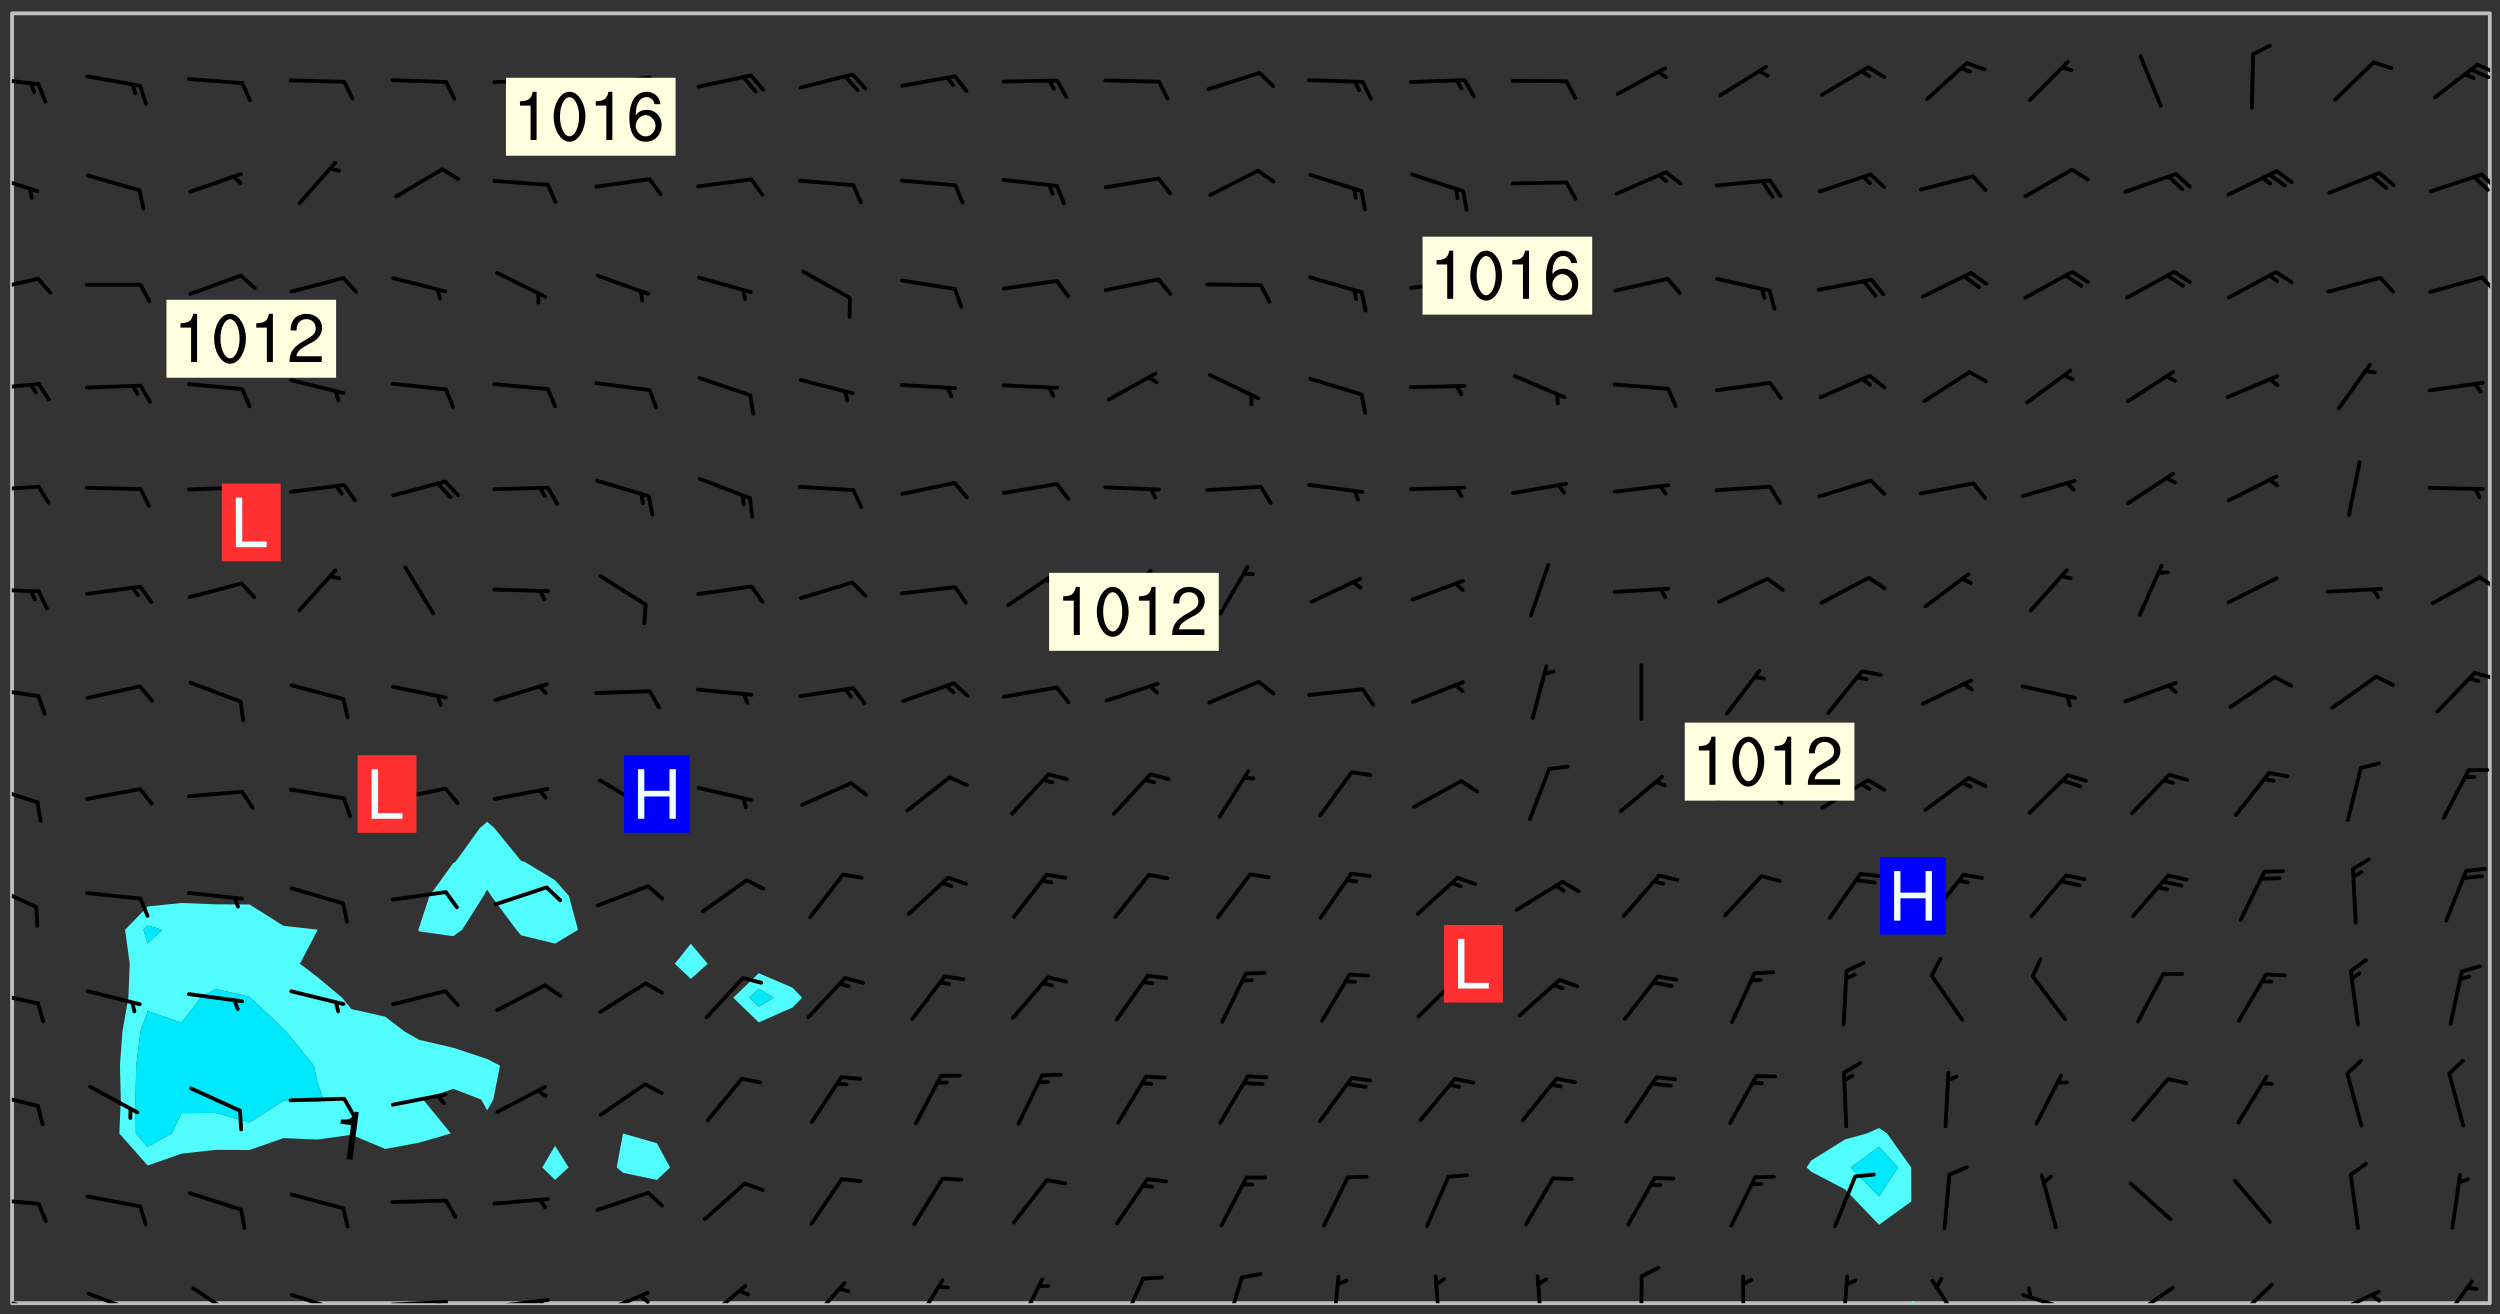 <svg xmlns="http://www.w3.org/2000/svg" role="img" xmlns:xlink="http://www.w3.org/1999/xlink" viewBox="142.45 309.95 326.84 171.84"><rect x="142.45" y="309.95" width="326.84" height="171.84" fill="#333333" stroke="none"/><defs><clipPath id="clip2"><path d="M 144 311.672 L 145 311.672 L 145 480.328 L 144 480.328 Z M 144 311.672"/></clipPath><clipPath id="clip3"><path d="M 144 311.672 L 468 311.672 L 468 480.328 L 144 480.328 Z M 144 311.672"/></clipPath><clipPath id="clip4"><path d="M 392 480 L 393 480 L 393 480.328 L 392 480.328 Z M 392 480"/></clipPath><clipPath id="clip5"><path d="M 467 311.672 L 468 311.672 L 468 480.328 L 467 480.328 Z M 467 311.672"/></clipPath><clipPath id="clip6"><path d="M 144 479 L 148 479 L 148 480.328 L 144 480.328 Z M 144 479"/></clipPath><clipPath id="clip7"><path d="M 153 478 L 161 478 L 161 480.328 L 153 480.328 Z M 153 478"/></clipPath><clipPath id="clip8"><path d="M 167 478 L 174 478 L 174 480.328 L 167 480.328 Z M 167 478"/></clipPath><clipPath id="clip9"><path d="M 180 478 L 188 478 L 188 480.328 L 180 480.328 Z M 180 478"/></clipPath><clipPath id="clip10"><path d="M 193 479 L 202 479 L 202 480.328 L 193 480.328 Z M 193 479"/></clipPath><clipPath id="clip11"><path d="M 199 479 L 201 479 L 201 480.328 L 199 480.328 Z M 199 479"/></clipPath><clipPath id="clip12"><path d="M 206 479 L 215 479 L 215 480.328 L 206 480.328 Z M 206 479"/></clipPath><clipPath id="clip13"><path d="M 212 479 L 214 479 L 214 480.328 L 212 480.328 Z M 212 479"/></clipPath><clipPath id="clip14"><path d="M 220 478 L 228 478 L 228 480.328 L 220 480.328 Z M 220 478"/></clipPath><clipPath id="clip15"><path d="M 225 479 L 228 479 L 228 480.328 L 225 480.328 Z M 225 479"/></clipPath><clipPath id="clip16"><path d="M 234 477 L 241 477 L 241 480.328 L 234 480.328 Z M 234 477"/></clipPath><clipPath id="clip17"><path d="M 247 477 L 254 477 L 254 480.328 L 247 480.328 Z M 247 477"/></clipPath><clipPath id="clip18"><path d="M 261 477 L 266 477 L 266 480.328 L 261 480.328 Z M 261 477"/></clipPath><clipPath id="clip19"><path d="M 275 476 L 279 476 L 279 480.328 L 275 480.328 Z M 275 476"/></clipPath><clipPath id="clip20"><path d="M 288 476 L 293 476 L 293 480.328 L 288 480.328 Z M 288 476"/></clipPath><clipPath id="clip21"><path d="M 302 476 L 306 476 L 306 480.328 L 302 480.328 Z M 302 476"/></clipPath><clipPath id="clip22"><path d="M 316 476 L 318 476 L 318 480.328 L 316 480.328 Z M 316 476"/></clipPath><clipPath id="clip23"><path d="M 329 476 L 331 476 L 331 480.328 L 329 480.328 Z M 329 476"/></clipPath><clipPath id="clip24"><path d="M 343 476 L 345 476 L 345 480.328 L 343 480.328 Z M 343 476"/></clipPath><clipPath id="clip25"><path d="M 356 476 L 358 476 L 358 480.328 L 356 480.328 Z M 356 476"/></clipPath><clipPath id="clip26"><path d="M 370 476 L 371 476 L 371 480.328 L 370 480.328 Z M 370 476"/></clipPath><clipPath id="clip27"><path d="M 383 476 L 385 476 L 385 480.328 L 383 480.328 Z M 383 476"/></clipPath><clipPath id="clip28"><path d="M 394 477 L 400 477 L 400 480.328 L 394 480.328 Z M 394 477"/></clipPath><clipPath id="clip29"><path d="M 406 479 L 414 479 L 414 480.328 L 406 480.328 Z M 406 479"/></clipPath><clipPath id="clip30"><path d="M 420 478 L 427 478 L 427 480.328 L 420 480.328 Z M 420 478"/></clipPath><clipPath id="clip31"><path d="M 420 480 L 422 480 L 422 480.328 L 420 480.328 Z M 420 480"/></clipPath><clipPath id="clip32"><path d="M 434 477 L 440 477 L 440 480.328 L 434 480.328 Z M 434 477"/></clipPath><clipPath id="clip33"><path d="M 446 478 L 454 478 L 454 480.328 L 446 480.328 Z M 446 478"/></clipPath><clipPath id="clip34"><path d="M 452 479 L 454 479 L 454 480.328 L 452 480.328 Z M 452 479"/></clipPath><clipPath id="clip35"><path d="M 461 477 L 466 477 L 466 480.328 L 461 480.328 Z M 461 477"/></clipPath><clipPath id="clip36"><path d="M 144 466 L 148 466 L 148 468 L 144 468 Z M 144 466"/></clipPath><clipPath id="clip37"><path d="M 144 452 L 148 452 L 148 455 L 144 455 Z M 144 452"/></clipPath><clipPath id="clip38"><path d="M 144 439 L 148 439 L 148 442 L 144 442 Z M 144 439"/></clipPath><clipPath id="clip39"><path d="M 144 425 L 148 425 L 148 429 L 144 429 Z M 144 425"/></clipPath><clipPath id="clip40"><path d="M 144 412 L 148 412 L 148 416 L 144 416 Z M 144 412"/></clipPath><clipPath id="clip41"><path d="M 144 399 L 148 399 L 148 402 L 144 402 Z M 144 399"/></clipPath><clipPath id="clip42"><path d="M 465 397 L 468 397 L 468 399 L 465 399 Z M 465 397"/></clipPath><clipPath id="clip43"><path d="M 144 386 L 148 386 L 148 388 L 144 388 Z M 144 386"/></clipPath><clipPath id="clip44"><path d="M 466 385 L 468 385 L 468 388 L 466 388 Z M 466 385"/></clipPath><clipPath id="clip45"><path d="M 144 373 L 148 373 L 148 375 L 144 375 Z M 144 373"/></clipPath><clipPath id="clip46"><path d="M 144 359 L 148 359 L 148 362 L 144 362 Z M 144 359"/></clipPath><clipPath id="clip47"><path d="M 144 346 L 148 346 L 148 349 L 144 349 Z M 144 346"/></clipPath><clipPath id="clip48"><path d="M 466 345 L 468 345 L 468 349 L 466 349 Z M 466 345"/></clipPath><clipPath id="clip49"><path d="M 144 332 L 148 332 L 148 336 L 144 336 Z M 144 332"/></clipPath><clipPath id="clip50"><path d="M 466 332 L 468 332 L 468 335 L 466 335 Z M 466 332"/></clipPath><clipPath id="clip51"><path d="M 144 319 L 148 319 L 148 322 L 144 322 Z M 144 319"/></clipPath><clipPath id="clip52"><path d="M 466 318 L 468 318 L 468 320 L 466 320 Z M 466 318"/></clipPath><clipPath id="clip53"><path d="M 465 318 L 468 318 L 468 321 L 465 321 Z M 465 318"/></clipPath><g id="surface1449" clip-path="url(#clip1)"><path fill="#fff" fill-opacity="0" fill-rule="evenodd" d="M 0 0 L 1000 0 L 1000 1000 L 0 1000 Z M 0 0"/><path fill="#d3d3d3" fill-opacity="0" fill-rule="evenodd" d="M162.152 355.867L161.918 356.16 161.977 356.395 162.094 356.566 162.27 356.801 162.562 357.148 162.676 357.207 162.793 357.035 162.852 356.801 163.027 356.625 163.492 356.449 164.191 356.449 164.426 356.742 164.715 357.559 164.773 357.734 164.949 357.965 165.301 358.199 166 358.898 166.172 359.074 166.406 359.422 166.641 359.832 166.93 360.414 167.34 360.879 167.57 361.113 167.805 361.289 167.922 361.52 168.098 361.812 168.27 362.977 168.27 363.211 168.328 363.5 168.387 363.617 168.504 363.734 168.852 364.145 168.969 364.316 169.145 364.492 169.32 364.727 169.438 364.898 169.609 365.25 169.668 365.484 169.902 365.891 170.137 365.832 169.961 366.008 169.902 366.938 169.32 366.938 169.086 366.824 168.738 366.938 168.621 367.055 168.562 367.348 168.504 367.523 168.387 367.695 167.922 367.988 167.863 368.223 167.805 368.336 167.805 368.98 167.863 369.152 167.863 369.562 167.922 369.621 167.922 370.027 167.98 370.434 168.098 370.609 168.156 370.668 168.387 371.309 168.328 371.602 168.328 372.301 168.27 372.883 168.27 373.117 168.211 373.348 168.156 373.699 168.156 375.621 168.211 375.738 168.637 375.738 168.27 375.855 168.246 376.207 169.137 377.375 170.879 377.914 172.219 378.273 172.219 378.812 172.309 379.621 172.844 380.336 174.363 380.605 175.254 380.52 175.344 381.684 175.879 381.863 177.039 381.684 179.094 380.699 180.254 380.336 182.133 380.16 183.828 379.98 183.648 380.699 182.133 380.785 180.883 380.875 180.078 381.145 179.004 381.953 179.273 382.672 179.809 383.57 179.629 384.195 179.363 385.004 179.629 386.082 180.254 386.98 181.059 387.16 182.309 386.98 182.043 387.703 182.141 388.207 182.195 388.5 182.195 388.672 182.254 388.965 182.254 389.371 182.43 389.488 182.781 389.605 183.188 389.605 183.48 389.43 183.594 389.312 183.652 389.195 183.77 388.965 183.828 388.789 184.18 388.324 184.41 388.148 184.586 388.09 184.762 388.148 184.82 388.324 184.938 389.312 184.992 389.781 185.051 389.953 185.168 390.188 185.344 390.246 186.16 390.305 186.449 390.305 186.566 390.539 186.625 390.945 186.684 391.297 186.684 392.402 186.801 392.695 186.918 393.043 187.207 393.742 187.383 394.094 187.965 394.848 188.316 395.023 188.488 395.082 188.957 395.316 189.598 395.781 189.945 396.016 190.238 396.191 190.531 396.246 190.762 396.309 191.578 396.656 191.871 396.832 191.984 397.004 192.336 397.355 192.453 397.531 192.977 398.172 192.977 398.461 193.035 398.812 193.035 399.16 193.094 399.512 193.152 399.801 193.27 399.859 193.441 399.918 193.617 399.918 194.199 400.152 194.375 400.27 194.551 400.559 194.727 400.793 194.84 401.027 195.133 401.258 195.25 401.375 195.25 401.785 195.309 401.84 195.598 402.074 195.832 402.191 195.891 402.309 196.008 402.48 196.066 402.598 196.297 402.832 196.355 403.008 196.59 403.066 196.707 403.125 196.59 403.238 196.531 403.355 196.531 403.473 196.414 403.766 196.297 404.055 196.297 404.637 196.473 404.754 196.59 404.812 196.648 404.93 196.766 405.047 196.879 405.105 197.055 405.453 197.113 405.805 197.172 406.211 197.172 406.387 197.113 406.562 196.996 407.262 196.996 407.434 197.113 407.609 197.406 407.902 197.812 407.902 197.988 408.02 198.105 408.191 198.223 408.484 198.223 408.719 197.695 408.719 197.465 408.484 197.23 408.484 197.055 408.543 196.996 409.242 197.055 409.59 197.172 409.766 197.348 410.176 197.465 410.406 197.754 410.875 197.93 410.93 198.453 410.93 198.688 410.988 199.445 411.629 199.504 411.922 199.504 412.156 199.562 412.215 199.793 412.562 199.793 412.914 199.676 413.086 199.676 413.379 199.969 413.668 200.262 413.844 200.434 413.902 200.727 414.078 201.02 414.195 201.602 414.602 201.891 414.836 202.184 415.012 202.402 415.172 202.418 415.184 202.648 415.359 203.289 415.883 203.465 416.117 203.582 416.293 203.758 416.469 203.871 416.641 203.871 417.281 203.988 417.457 204.457 417.574 205.039 417.691 205.273 417.75 205.504 417.863 205.797 417.98 205.91 418.039 206.496 418.391 206.785 418.562 206.961 418.625 207.137 418.68 207.312 418.738 208.012 419.09 208.301 419.266 208.535 419.32 208.824 419.496 209.059 419.613 209.699 420.02 209.992 420.137 210.164 420.195 210.398 420.254 210.809 420.312 211.039 420.371 211.273 420.488 211.332 420.66 210.922 420.836 211.391 420.895 211.449 421.188 211.562 421.422 211.738 421.477 211.973 421.535 212.148 421.594 212.555 421.711 213.195 421.945 213.312 422.117 213.371 422.352 213.371 422.527 213.312 422.645 213.254 423.051 213.488 423.285 213.605 423.344 213.953 423.461 214.594 423.691 214.77 423.809 215.059 423.926 215.234 424.102 215.469 424.566 216.051 425.672 216.227 425.848 216.574 426.023 216.75 426.141 217.102 426.258 218.148 426.781 218.383 426.84 218.848 426.953 219.141 427.012 219.605 427.188 220.363 427.77 220.598 428.004 220.945 428.469 221.121 428.645 221.41 428.879 222.227 429.578 222.52 429.754 222.809 430.043 223.102 430.219 223.395 430.508 224.09 431.148 224.266 431.324 224.559 431.559 224.848 431.793 225.316 432.082 225.957 432.664 226.305 432.898 226.539 433.191 226.887 433.539 227.238 434.004 228.172 434.996 228.52 435.402 228.637 435.578 228.871 435.637 228.984 435.754 229.629 435.93 229.859 436.043 230.094 436.102 230.387 436.277 230.617 436.395 231.551 437.094 231.957 437.5 232.191 437.676 232.598 437.852 232.832 437.969 233.648 438.316 233.996 438.551 234.23 438.668 234.523 438.957 234.754 439.074 235.512 439.426 235.863 439.598 236.094 439.656 236.387 439.773 236.621 439.832 237.492 440.008 238.309 440.008 238.777 440.238 238.949 440.297 239.824 440.996 240.289 441.113 240.582 441.172 240.758 441.23 240.988 441.289 241.457 441.348 241.805 441.406 242.156 441.465 242.562 441.523 242.855 441.523 243.027 441.582 243.027 441.812 243.203 441.988 243.496 441.988 243.844 442.047 244.195 442.105 244.895 442.223 245.535 442.223 246 441.988 246.293 441.812 246.465 441.695 246.875 441.523 247.164 441.348 248.098 440.883 248.566 440.59 249.09 440.297 249.555 440.125 250.02 439.949 251.07 439.484 251.359 439.367 251.77 439.25 252.059 439.133 252.586 438.957 254.102 438.258 254.684 437.91 254.973 437.852 255.266 437.793 255.613 437.676 256.488 437.445 256.84 437.328 256.953 437.328 257.188 437.27 258.062 437.035 258.297 436.977 259.109 436.977 259.461 436.918 260.277 436.801 260.449 436.742 260.801 436.688 261.094 436.629 261.324 436.57 262.141 436.395 262.316 436.336 262.664 436.336 262.898 436.277 263.363 436.16 264.121 435.988 264.355 435.93 264.703 435.93 265.113 435.812 265.402 435.754 266.688 435.695 266.977 435.695 267.387 435.637 267.617 435.578 267.793 435.578 268.668 435.461 269.074 435.461 269.484 435.344 269.832 435.344 270.184 435.23 271.055 435.172 272.805 435.172 273.852 435.461 274.262 435.578 274.551 435.695 274.902 435.812 275.191 435.93 276.242 436.102 276.531 436.16 276.824 436.16 277.117 436.219 277.289 436.277 277.699 436.336 277.871 436.395 277.988 436.453 278.105 436.453 278.223 436.512 278.574 436.57 278.688 436.57 279.098 436.637 281.02 437.031 282.945 437.426 284.465 437.875 286.16 438.594 288.305 439.398 289.91 438.68 291.34 437.875 292.5 436.797 293.75 436.348 296.785 435.629 298.66 435.27 300.805 433.922 303.039 432.668 305.539 431.41 307.234 430.961 309.02 430.781 310.18 430.512 310.805 431.051 312.145 430.781 312.859 429.793 313.844 428.449 314.289 428.27 315.094 427.91 316.969 427.371 318.754 426.922 320.004 426.652 321.164 426.562 322.863 426.473 324.824 426.203 326.074 426.113 326.613 426.113 327.238 426.023 328.129 426.023 330.273 425.844 332.684 425.664 335.273 425.574 336.969 425.754 338.578 425.844 340.008 426.203 341.168 426.922 343.043 427.91 344.203 429.438 344.469 430.152 345.098 430.242 345.453 431.141 345.988 431.68 346.523 433.207 347.598 433.566 348.133 433.566 347.328 434.102 347.418 435.809 348.133 438.504 349.023 439.309 349.918 440.297 350.633 441.555 352.418 442.094 353.938 441.914 354.293 443.258 355.902 442.453 356.883 441.914 357.152 442.184 357.469 441.969 357.688 441.824 358.488 442.273 358.938 441.914 359.293 441.914 359.828 441.645 360.367 440.926 360.902 440.656 361.527 439.668 362.688 440.117 363.527 440.488 364.922 441.105 366.617 440.926 368.223 440.926 370.008 441.016 370.188 439.309 370.723 437.965 371.527 438.234 372.02 439.082 372.422 439.488 372.332 440.027 372.332 440.387 373.047 440.836 373.758 440.566 375.188 440.566 375.547 441.555 375.992 442.812 376.707 444.156 377.957 444.785 379.652 445.414 380.367 445.234 380.547 444.695 381.527 444.605 381.977 444.965 382.062 446.223 381.797 446.852 381.262 447.031 381.262 447.57 381.977 448.555 382.242 449.094 383.227 450.082 384.027 451.16 383.762 451.52 383.672 452.418 383.047 454.75 382.691 456.816 382.602 458.609 382.422 459.328 382.332 459.867 382.332 461.305 381.352 463.188 380.992 464.895 380.457 465.793 379.652 466.961 379.387 467.5 381.441 468.754 381.527 469.113 381.172 469.652 381.082 469.473 381.082 470.281 381.172 471.719 380.727 472.434 379.652 472.527 379.387 473.242 379.922 474.141 380.727 474.859 381.887 475.668 383.227 475.938 383.672 476.297 383.316 476.746 381.527 476.656 380.277 476.207 379.562 475.488 378.938 475.398 378.762 478.988 378.574 480.297 467.934 480.297 467.934 311.703 412.664 311.703 412.664 360.785 413.426 360.91 416.715 361.453 418.738 364.289 418.738 367.043 421.09 367.375 423.438 367.707 427.488 367.707 426.109 371.867 424.086 372.574 422.062 373.277 421.52 373.621 418.926 375.238 418.738 375.355 416.715 373.277 415.984 370.535 413.312 368.457 411.938 364.957 411.871 364.875 409.914 362.203 412.664 360.785 412.664 311.703 294.422 311.703 294.422 403.117 294.539 403.148 294.672 403.16 294.746 403.234 294.852 403.281 294.941 403.34 295.027 403.398 295.117 403.457 295.414 403.754 295.473 403.844 295.504 403.961 295.531 404.078 295.547 404.215 295.516 404.332 295.457 404.422 295.398 404.508 295.355 404.613 295.309 404.715 295.281 404.836 295.281 404.98 295.457 405.25 295.605 405.398 295.68 405.484 295.754 405.559 295.797 405.664 295.859 405.754 295.918 405.84 295.961 405.945 296.02 406.035 296.066 406.137 296.109 406.242 296.168 406.328 296.285 406.508 296.359 406.582 296.422 406.668 296.48 406.758 296.523 406.863 296.582 406.953 296.641 407.039 296.703 407.129 296.762 407.219 296.805 407.32 296.922 407.5 296.996 407.574 297.055 407.66 297.129 407.734 297.219 407.793 297.324 407.84 297.473 407.84 297.605 407.824 297.738 407.84 297.84 407.793 297.914 407.719 297.961 407.617 297.945 407.484 297.945 407.336 297.898 407.23 297.871 407.113 297.824 407.012 297.797 406.891 297.754 406.789 297.691 406.699 297.648 406.598 297.605 406.492 297.574 406.375 297.559 406.242 297.547 406.105 297.633 406.047 297.691 405.961 297.812 405.93 297.855 406.035 297.871 406.168 297.871 406.285 297.93 406.387 297.988 406.477 298.078 406.535 298.227 406.684 298.285 406.773 298.328 406.879 298.316 406.98 298.402 407.039 298.508 407.086 298.594 407.145 298.684 407.203 298.758 407.277 298.641 407.305 298.535 407.352 298.449 407.41 298.375 407.484 298.316 407.574 298.254 407.66 298.227 407.781 298.18 407.883 298.137 407.988 298.105 408.105 298.094 408.238 298.078 408.371 298.078 408.52 298.105 408.637 298.152 408.742 298.195 408.844 298.254 408.934 298.328 409.008 298.418 409.066 298.492 409.141 298.582 409.199 298.641 409.289 298.684 409.395 298.73 409.496 298.848 409.527 298.98 409.543 299.129 409.543 299.246 409.512 299.352 409.555 299.395 409.66 299.441 409.762 299.469 409.883 299.5 410 299.527 410.117 299.559 410.238 299.586 410.355 299.691 410.398 299.793 410.445 299.926 410.43 300.074 410.578 300.137 410.664 300.211 410.738 300.281 410.812 300.371 410.875 300.477 410.918 300.578 410.961 300.695 410.992 300.832 411.008 300.949 410.977 301.023 410.902 301.051 410.785 301.039 410.652 301.008 410.531 300.98 410.414 301.023 410.309 301.141 410.309 301.23 410.371 301.348 410.398 301.496 410.398 301.629 410.414 301.777 410.414 301.91 410.43 302.043 410.414 302.191 410.414 302.324 410.398 302.457 410.387 302.594 410.398 302.711 410.371 302.844 410.355 303.035 410.297 302.977 410.473 302.961 410.605 302.934 410.727 302.918 410.859 302.859 410.945 302.727 410.961 302.621 411.008 302.516 411.051 302.398 411.082 302.281 411.109 302.016 411.141 301.867 411.141 301.734 411.156 301.66 411.23 301.719 411.316 301.867 411.465 301.984 411.645 302.059 411.715 302.148 411.777 302.238 411.836 302.324 411.895 302.414 411.953 302.516 411.996 302.621 412.059 302.727 412.102 302.812 412.16 302.918 412.207 303.02 412.25 303.199 412.367 303.258 412.457 303.215 412.559 303.168 412.664 303.184 412.797 303.406 413.02 303.465 413.109 303.508 413.211 303.539 413.332 303.582 413.434 303.598 413.566 303.629 413.684 303.641 413.82 303.672 413.938 303.82 414.086 303.922 414.129 304.027 414.172 304.145 414.203 304.277 414.219 304.414 414.234 304.531 414.234 304.648 414.203 304.738 414.145 304.781 414.039 304.828 413.938 304.871 413.832 304.902 413.715 304.914 413.582 304.914 413.434 304.902 413.301 304.887 413.168 304.855 413.051 304.812 412.945 304.766 412.84 304.723 412.738 304.68 412.633 304.664 412.5 304.68 412.367 304.707 412.25 304.738 412.133 304.766 412.012 304.812 411.91 304.902 411.852 304.988 411.789 305.062 411.715 305.152 411.656 305.375 411.434 305.434 411.348 305.508 411.273 305.625 411.094 305.684 411.008 305.684 410.859 305.609 410.785 305.508 410.738 305.402 410.695 305.301 410.652 305.242 410.562 305.195 410.457 305.168 410.34 305.258 410.281 305.375 410.25 305.477 410.207 305.656 410.09 305.805 409.941 305.816 409.809 305.805 409.703 305.715 409.645 305.582 409.66 305.434 409.66 305.301 409.676 305.168 409.66 305.047 409.629 304.961 409.57 304.887 409.496 304.828 409.406 304.766 409.32 304.648 409.141 304.59 409.055 304.621 408.934 304.707 408.875 304.828 408.844 304.887 408.758 304.887 408.637 304.855 408.52 304.797 408.43 304.738 408.344 304.691 408.238 304.664 408.121 304.648 407.988 304.707 407.898 304.781 407.824 304.871 407.766 304.988 407.586 305.062 407.512 305.121 407.426 305.27 407.277 305.391 407.246 305.523 407.23 305.656 407.246 305.73 407.32 305.773 407.426 305.789 407.559 305.758 407.676 305.641 407.707 305.508 407.719 305.359 407.867 305.316 407.973 305.27 408.074 305.242 408.195 305.211 408.312 305.211 408.461 305.242 408.578 305.285 408.684 305.344 408.773 305.418 408.844 305.492 408.918 305.609 408.949 305.73 408.977 305.848 408.949 305.98 408.934 306.098 408.934 306.188 408.992 306.262 409.066 306.309 409.172 306.367 409.258 306.469 409.305 306.602 409.32 306.707 409.363 306.793 409.422 306.781 409.527 306.707 409.602 306.527 409.719 306.469 409.809 306.379 409.867 306.309 409.941 306.234 410.016 306.172 410.105 306.145 410.223 306.129 410.355 306.145 410.488 306.129 410.621 306.129 410.77 306.145 410.902 306.172 411.02 306.203 411.141 306.277 411.215 306.367 411.273 306.453 411.332 306.543 411.391 306.66 411.422 306.66 411.508 306.559 411.555 306.469 411.613 306.203 411.645 306.086 411.672 305.938 411.672 305.832 411.715 305.73 411.762 305.672 411.852 305.609 412.086 305.598 412.219 305.566 412.34 305.551 412.473 305.551 412.766 305.539 412.898 305.551 413.035 305.566 413.168 305.699 413.184 305.832 413.195 305.953 413.227 306.039 413.285 306.113 413.359 306.16 413.465 306.203 413.566 306.219 413.699 306.219 414.145 306.203 414.277 306.203 414.723 306.234 414.988 306.262 415.105 306.277 415.238 306.309 415.355 306.395 415.566 306.426 415.832 306.426 415.98 306.395 416.098 306.367 416.215 306.336 416.336 306.309 416.453 306.277 416.57 306.246 416.691 306.234 416.824 306.219 416.957 306.309 417.016 306.426 416.984 306.527 417 306.574 417.105 306.543 417.371 306.543 417.812 306.5 417.918 306.453 418.023 306.41 418.125 306.367 418.23 306.309 418.316 306.277 418.438 306.234 418.555 306.203 418.672 306.188 418.805 306.203 418.938 306.262 419.027 306.367 419.074 306.453 419.133 306.512 419.219 306.5 419.355 306.469 419.473 306.426 419.574 306.426 420.02 306.41 420.152 306.41 420.301 306.379 420.418 306.336 420.523 306.309 420.641 306.262 420.746 306.219 420.848 306.188 420.969 306.16 421.086 306.129 421.219 306.098 421.336 306.07 421.453 306.027 421.559 305.996 421.676 305.965 421.797 305.953 421.93 305.938 422.062 305.938 422.359 305.965 422.477 305.965 422.625 306.012 423.023 306.039 423.141 306.098 423.23 306.219 423.262 306.367 423.262 306.5 423.246 306.559 423.336 306.559 423.453 306.5 423.543 306.41 423.602 306.309 423.645 306.203 423.691 306.113 423.75 306.027 423.809 305.891 423.824 305.773 423.793 305.641 423.777 305.539 423.824 305.477 423.91 305.465 424.047 305.449 424.18 305.418 424.297 305.391 424.414 305.375 424.547 305.344 424.668 305.344 424.965 305.359 425.098 305.391 425.215 305.391 425.363 305.402 425.496 305.402 425.645 305.375 425.762 305.328 425.863 305.301 425.984 305.27 426.102 305.211 426.191 305.137 426.266 305.035 426.309 304.93 426.355 304.812 426.383 304.691 426.414 304.59 426.367 304.648 426.281 304.754 426.234 304.781 426.117 304.812 426 304.84 425.879 304.871 425.762 304.871 425.613 304.887 425.48 304.855 425.363 304.812 425.258 304.707 425.273 304.633 425.348 304.531 425.391 304.441 425.453 304.367 425.527 304.324 425.629 304.309 425.762 304.277 425.879 304.25 426 304.219 426.117 304.191 426.234 304.16 426.355 304.133 426.473 304.102 426.59 304.059 426.695 303.969 426.754 303.879 426.754 303.762 426.723 303.73 426.637 303.746 426.5 303.715 426.383 303.715 426.234 303.703 426.102 303.703 425.953 303.641 425.719 303.613 425.598 303.57 425.496 303.523 425.391 303.465 425.305 303.406 425.215 303.363 425.109 303.301 425.023 303.152 424.875 303.082 424.801 302.977 424.754 302.871 424.711 302.77 424.668 302.473 424.371 302.383 424.297 302.297 424.238 302.191 424.195 302.102 424.133 302.016 424.074 301.91 424.031 301.82 423.973 301.734 423.91 301.66 423.84 301.555 423.793 301.469 423.734 301.363 423.691 301.273 423.629 301.172 423.586 301.066 423.543 300.98 423.484 300.875 423.438 300.77 423.395 300.668 423.348 300.578 423.289 300.477 423.246 300.371 423.203 300.281 423.141 300.164 423.113 300.031 423.098 299.898 423.113 299.75 423.113 299.617 423.129 299.5 423.098 299.41 423.039 299.336 422.965 299.246 422.906 299.145 422.859 298.996 422.859 298.875 422.832 298.773 422.789 298.699 422.715 298.582 422.535 298.492 422.477 298.391 422.434 298.301 422.371 298.195 422.328 298.105 422.27 298.02 422.211 297.914 422.164 297.855 422.078 297.797 421.988 297.754 421.883 297.707 421.781 297.633 421.707 297.547 421.648 297.473 421.574 297.383 421.516 297.16 421.293 297.117 421.188 297.086 420.922 297.191 420.879 297.336 420.879 297.441 420.922 297.516 420.996 297.605 421.055 297.691 421.113 297.797 421.16 297.887 421.219 298.035 421.367 298.105 421.441 298.254 421.59 298.316 421.676 298.391 421.75 298.477 421.809 298.551 421.883 298.641 421.945 298.73 422.004 298.816 422.062 299.086 422.238 299.188 422.285 299.293 422.328 299.395 422.371 299.441 422.297 299.5 422.211 299.574 422.137 299.645 422.062 299.75 422.105 299.824 422.18 299.883 422.27 299.926 422.371 299.973 422.477 300.016 422.582 300.137 422.609 300.254 422.582 300.328 422.492 300.371 422.387 300.43 422.297 300.504 422.223 300.609 422.18 300.727 422.152 300.859 422.164 300.949 422.223 301.098 422.371 301.156 422.461 301.199 422.566 301.246 422.668 301.289 422.773 301.332 422.875 301.438 422.922 301.543 422.965 301.676 422.98 301.762 422.922 301.82 422.832 301.895 422.758 302 422.715 302.117 422.742 302.223 422.789 302.324 422.832 302.43 422.875 302.531 422.922 302.711 423.039 302.711 423.156 302.695 423.289 302.711 423.422 302.727 423.559 302.785 423.645 302.887 423.691 303.008 423.719 303.125 423.75 303.273 423.75 303.391 423.719 303.449 423.629 303.629 423.512 303.688 423.422 303.762 423.348 303.82 423.262 303.938 423.082 304.117 422.965 304.234 422.996 304.324 423.055 304.367 423.129 304.352 423.262 304.352 423.379 304.441 423.438 304.59 423.438 304.723 423.422 304.855 423.41 305.121 423.379 305.227 423.336 305.344 423.305 305.465 423.277 305.539 423.203 305.609 423.129 305.672 423.039 305.656 422.934 305.609 422.832 305.508 422.789 305.402 422.773 305.285 422.801 305.02 422.832 304.871 422.832 304.797 422.758 304.707 422.699 304.59 422.668 304.473 422.641 304.34 422.625 304.191 422.625 304.059 422.641 303.762 422.641 303.656 422.594 303.508 422.445 303.465 422.344 303.406 422.254 303.629 422.031 303.715 421.973 303.82 421.93 303.938 421.898 304.07 421.883 304.203 421.898 304.34 421.914 304.441 421.957 304.574 421.945 304.664 421.883 304.766 421.84 304.828 421.75 304.781 421.648 304.691 421.59 304.574 421.559 304.473 421.516 304.414 421.426 304.352 421.336 304.352 421.219 304.367 421.086 304.473 421.039 304.547 420.969 304.547 420.848 304.457 420.789 304.426 420.672 304.516 420.613 304.59 420.539 304.633 420.434 304.691 420.344 304.738 420.242 304.754 420.109 304.754 419.961 304.707 419.855 304.664 419.754 304.574 419.695 304.441 419.68 304.34 419.637 304.203 419.621 304.086 419.59 303.641 419.59 303.508 419.574 303.375 419.562 303.242 419.547 303.125 419.516 302.977 419.516 302.844 419.5 302.711 419.488 302.445 419.457 302.324 419.414 302.238 419.355 302.164 419.281 302.164 419.133 302.176 419 302.281 418.953 302.383 418.91 302.516 418.895 302.668 418.895 302.801 418.879 303.094 418.879 303.215 418.91 303.316 418.953 303.406 419.012 303.641 419.074 303.762 419.027 303.852 418.969 303.953 418.926 304.086 418.91 304.191 418.953 304.293 419 304.426 419.012 304.547 418.984 304.691 418.984 304.812 418.953 304.93 418.926 305.035 418.879 305.109 418.805 305.195 418.746 305.344 418.598 305.402 418.512 305.449 418.406 305.477 418.289 305.492 418.184 305.391 418.141 305.301 418.082 305.184 418.051 305.078 418.008 304.988 417.945 304.914 417.859 304.84 417.785 304.738 417.742 304.633 417.695 304.531 417.652 304.473 417.562 304.426 417.461 304.34 417.25 304.277 417.164 304.219 417.074 304.145 417 304.059 416.941 303.789 416.941 303.672 416.973 303.582 417.031 303.48 417.074 303.348 417.09 303.242 417.074 303.215 416.957 303.152 416.867 303.035 416.836 302.934 416.793 302.785 416.645 302.754 416.527 302.738 416.422 302.812 416.348 302.992 416.23 303.109 416.203 303.227 416.172 303.363 416.188 303.465 416.23 303.57 416.273 303.672 416.32 303.777 416.363 303.895 416.395 304.027 416.41 304.145 416.438 304.277 416.453 304.383 416.438 304.473 416.379 304.398 416.305 304.293 416.262 304.219 416.188 304.145 416.098 303.996 415.949 303.91 415.891 303.82 415.832 303.746 415.758 303.656 415.699 303.555 415.652 303.434 415.625 303.332 415.578 303.227 415.535 303.109 415.504 303.008 415.461 302.887 415.43 302.738 415.43 302.621 415.461 302.516 415.504 302.43 415.566 302.25 415.684 302.164 415.742 302.074 415.801 301.969 415.848 301.883 415.906 301.777 415.949 301.676 415.992 301.57 416.039 301.496 416.113 301.438 416.203 301.379 416.289 301.332 416.395 301.273 416.48 301.199 416.555 301.066 416.543 300.949 416.512 300.832 416.512 300.758 416.586 300.668 416.645 300.594 416.719 300.504 416.777 300.418 416.836 300.312 416.883 300.211 416.926 300.074 416.941 299.973 416.898 299.824 416.75 299.719 416.703 299.633 416.703 299.527 416.75 299.426 416.793 299.305 416.824 299.188 416.793 299.113 416.719 299.113 416.602 299.145 416.48 299.219 416.41 299.277 416.32 299.352 416.246 299.469 416.215 299.574 416.172 299.867 416.172 300 416.156 300.137 416.141 300.238 416.098 300.328 416.039 300.43 415.992 300.52 415.934 300.652 415.922 300.742 415.98 300.875 415.992 300.965 415.934 301.051 415.875 301.156 415.832 301.246 415.773 301.332 415.711 301.422 415.652 301.57 415.504 301.629 415.418 301.688 415.328 301.793 415.285 301.926 415.27 302.043 415.297 302.164 415.328 302.223 415.27 302.281 415.18 302.312 414.914 302.34 414.797 302.445 414.809 302.578 414.824 302.68 414.781 302.77 414.723 302.828 414.633 302.902 414.559 302.961 414.469 303.008 414.367 303.02 414.234 303.008 414.102 302.961 413.996 302.812 413.848 302.754 413.758 302.695 413.672 302.652 413.566 302.652 413.121 302.668 412.988 302.668 412.84 302.68 412.707 302.621 412.648 302.531 412.707 302.43 412.664 302.25 412.547 302.164 412.488 302.102 412.398 302.043 412.309 301.969 412.234 301.883 412.176 301.762 412.207 301.66 412.219 301.555 412.266 301.469 412.324 301.363 412.367 301.215 412.516 301.125 412.574 301.039 412.633 300.949 412.695 300.844 412.738 300.711 412.754 300.711 412.633 300.816 412.59 300.934 412.559 301.008 412.488 301.051 412.383 301.051 412.234 301.023 412.117 300.875 411.969 300.742 411.953 300.594 411.953 300.477 411.984 300.371 412.027 300.27 412.07 300.18 412.133 300.062 412.16 299.988 412.086 300 411.953 299.957 411.852 299.914 411.746 299.824 411.688 299.707 411.715 299.586 411.746 299.469 411.777 299.367 411.82 299.246 411.852 299.145 411.895 299.039 411.938 298.949 411.996 298.848 412.012 298.848 411.895 298.863 411.762 298.805 411.672 298.73 411.715 298.582 411.863 298.523 411.953 298.449 412.027 298.402 412.133 298.359 412.234 298.285 412.309 298.227 412.398 298.152 412.473 298.094 412.559 298.02 412.633 297.93 412.695 297.855 412.766 297.781 412.84 297.68 412.855 297.547 412.871 297.441 412.828 297.441 412.707 297.59 412.559 297.633 412.457 297.691 412.367 297.738 412.266 297.781 412.16 297.84 412.07 297.871 411.953 297.914 411.852 297.945 411.73 297.973 411.613 298.02 411.508 298.062 411.406 298.105 411.301 298.18 411.23 298.27 411.168 298.359 411.109 298.461 411.066 298.758 411.066 299.023 411.035 299.129 410.992 299.055 410.918 298.938 410.887 298.832 410.844 298.742 410.785 298.641 410.738 298.551 410.68 298.449 410.637 298.344 410.594 298.254 410.531 298.168 410.473 298.062 410.43 297.961 410.387 297.84 410.355 297.723 410.324 297.621 410.281 297.5 410.25 297.398 410.207 297.309 410.148 297.266 410.043 297.25 409.91 297.352 409.867 297.484 409.852 297.621 409.867 297.754 409.852 297.855 409.809 297.914 409.719 297.93 409.613 297.84 409.555 297.766 409.48 297.664 409.438 297.574 409.379 297.426 409.23 297.383 409.125 297.367 408.992 297.367 408.699 297.309 408.609 297.219 408.551 297.145 408.477 297.102 408.371 297.07 408.254 297.012 408.164 296.938 408.09 296.82 408.062 296.746 407.988 296.656 407.93 296.566 407.867 296.48 407.809 296.406 407.734 296.348 407.648 296.301 407.543 296.215 407.484 296.066 407.336 295.871 407.277 295.738 407.293 295.637 407.336 295.562 407.41 295.516 407.512 295.473 407.617 295.414 407.707 295.355 407.793 295.059 408.09 294.969 408.148 294.883 408.148 294.82 408.062 294.777 407.957 294.809 407.84 294.867 407.75 294.895 407.633 294.883 407.5 294.793 407.438 294.688 407.484 294.57 407.512 294.453 407.543 294.184 407.719 294.082 407.766 293.965 407.793 293.859 407.84 293.77 407.898 293.668 407.941 293.609 407.855 293.562 407.75 293.578 407.617 293.625 407.512 293.695 407.438 293.77 407.367 293.828 407.277 293.828 407.129 293.785 407.023 293.547 407.023 293.445 407.07 293.414 407.188 293.387 407.305 293.355 407.426 293.281 407.469 293.148 407.484 293.074 407.438 293.031 407.336 292.988 407.23 292.941 407.129 292.898 407.023 292.777 407.055 292.676 407.098 292.543 407.113 292.426 407.145 292.32 407.188 292.23 407.246 292.129 407.293 292.008 407.32 291.875 407.336 291.773 407.293 291.715 407.203 291.668 407.098 291.625 406.996 291.582 406.891 291.582 406.773 291.641 406.684 291.727 406.625 291.906 406.508 292.008 406.461 292.113 406.418 292.219 406.359 292.32 406.316 292.41 406.254 292.512 406.211 292.617 406.152 292.719 406.105 292.809 406.047 292.914 406.004 293.016 405.961 293.105 405.898 293.207 405.855 293.344 405.84 293.461 405.871 293.562 405.914 293.684 405.945 293.785 405.988 293.891 406.035 293.992 406.078 294.098 406.121 294.199 406.168 294.305 406.211 294.406 406.254 294.512 406.301 294.598 406.359 294.703 406.402 294.82 406.434 294.926 406.477 295.027 406.523 295.117 406.582 295.223 406.625 295.324 406.668 295.43 406.715 295.547 406.742 295.648 406.789 295.77 406.816 295.918 406.816 296.004 406.758 296.02 406.656 296.078 406.566 296.051 406.449 295.977 406.375 295.859 406.195 295.785 406.121 295.695 406.047 295.516 405.93 295.43 405.871 295.324 405.828 295.223 405.781 294.953 405.605 294.895 405.516 294.82 405.441 294.762 405.352 294.719 405.25 294.688 405.133 294.672 404.996 294.672 404.434 294.66 404.301 294.645 404.168 294.613 404.051 294.598 403.918 294.586 403.785 294.555 403.664 294.332 403.441 294.273 403.355 294.258 403.25 294.289 403.133 294.422 403.117 294.422 311.703 172.992 311.703 172.992 313.156 172.934 313.391 172.582 314.441 172.41 314.965 172.293 315.312 172.117 315.723 172 315.895 171.766 316.188 171.535 316.246 171.184 316.246 171.066 316.305 170.836 316.711 170.836 317.004 170.953 317.18 171.184 317.41 171.301 317.645 171.941 318.402 172.234 318.867 172.41 319.102 172.641 319.453 172.875 319.801 173.516 320.617 173.691 321.082 173.863 321.492 173.98 322.188 174.156 322.656 174.273 324.055 174.332 324.52 174.332 325.395 174.449 326.441 174.449 331.223 174.391 331.688 174.039 332.969 173.863 333.492 173.75 333.902 173.398 334.832 172.934 336 172.699 336.582 172.582 336.758 172.41 337.105 172.234 337.512 171.883 338.328 171.824 338.621 171.711 338.914 171.594 339.203 171.535 339.379 171.418 340.254 171.359 340.66 171.301 340.777 171.242 340.953 171.184 341.125 170.953 341.652 170.836 341.824 170.836 342.059 170.719 342.293 170.66 342.465 170.484 343.051 170.484 343.34 170.426 343.516 170.426 343.809 170.367 343.922 170.309 344.449 170.309 344.621 170.254 344.855 170.254 347.477 170.078 348.293 169.961 348.469 169.785 348.703 169.668 348.875 169.555 349.109 168.969 350.043 168.738 350.332 168.445 350.797 168.27 351.031 167.98 351.383 167.629 352.082 167.516 352.312 167.34 352.723 167.164 352.953 166.758 353.48 165.941 354.18 165.648 354.352 165.359 354.586 165.184 354.703 165.008 354.879 164.484 355.285 163.957 355.461 163.785 355.637 163.551 355.691 162.91 355.867 162.152 355.867M174.363 386.891L173.289 387.34 173.648 388.234 174.898 387.52 175.344 386.98 174.363 386.891"/><path fill="#d3d3d3" fill-opacity="0" fill-rule="evenodd" d="M201.508 416.598L200.613 416.598 201.062 417.227 202.043 417.586 202.848 417.496 203.293 416.508 203.117 416.598 202.402 416.242 201.508 416.598M356.129 475.668L356.07 475.145 356.07 474.852 356.184 474.559 356.242 474.328 356.711 473.859 356.824 473.859 356.941 473.746 357.059 473.688 357.234 473.688 357.469 473.629 357.816 473.629 358.051 473.688 358.168 473.746 358.398 473.918 358.457 474.094 358.574 474.676 358.574 474.969 358.457 475.145 358.285 475.434 358.109 475.609 357.582 476.133 357.352 476.367 357.234 476.426 357.059 476.426 356.941 476.367 356.535 476.074 356.359 475.957 356.242 475.898 356.184 475.785 356.129 475.668M362.77 464.711L362.711 464.539 362.711 463.43 362.77 463.258 362.945 463.199 363.117 463.141 363.293 463.141 363.527 463.082 363.645 463.141 363.703 463.84 363.645 464.012 363.527 464.188 363.41 464.246 363.176 464.77 363.062 464.828 362.828 464.828 362.77 464.711M372.383 450.32L372.266 450.145 372.266 449.445 372.559 448.57 372.676 448.398 372.852 448.047 372.965 447.816 373.082 447.523 373.434 446.766 373.551 446.535 373.723 446.301 373.898 446.301 374.016 446.242 374.656 446.242 374.773 446.301 375.008 446.535 375.18 446.648 375.531 446.941 375.648 447.059 375.762 447.234 375.762 447.348 375.879 447.406 375.996 447.523 375.996 448.223 375.938 448.398 375.938 448.629 375.879 448.805 375.531 449.855 375.414 450.086 375.297 450.32 375.18 450.379 374.949 450.613 374.309 450.902 373.434 450.902 373.023 450.785 372.383 450.32"/><path fill="none" stroke="#bebebe" stroke-linecap="round" stroke-linejoin="round" stroke-miterlimit="10" stroke-width=".5" d="M 431.957 354.305 L 108.027 354.305 L 108.027 185.68 L 431.957 185.68 L 431.957 354.305" transform="matrix(1 0 0 -1 36 666)"/><g clip-path="url(#clip2)"><path fill="#fff" fill-opacity="0" fill-rule="evenodd" d="M 144 475.891 L 144 480.328 L 144.004 480.328 L 144 480.328 L 144 311.672 L 144.004 311.672 L 144 311.672 L 144 475.891"/></g><g clip-path="url(#clip3)"><path fill="#fff" fill-opacity="0" fill-rule="evenodd" d="M 144.004 480.328 L 144.004 311.672 L 166.191 311.672 L 166.191 428 L 161.754 428.453 L 158.801 431.508 L 159.41 435.945 L 159.234 440.383 L 158.457 444.82 L 158.129 449.262 L 158.242 453.699 L 158.051 458.137 L 161.754 462.324 L 166.191 460.773 L 170.629 460.277 L 175.066 460.297 L 179.508 458.742 L 183.945 458.93 L 188.383 458.305 L 192.82 460.156 L 197.262 459.328 L 201.391 458.137 L 197.766 453.699 L 201.699 452.289 L 205.352 453.699 L 206.137 455.117 L 206.945 453.699 L 207.816 449.262 L 206.137 448.398 L 201.699 446.926 L 197.262 445.898 L 195.359 444.82 L 192.82 442.871 L 188.383 441.871 L 187.168 440.383 L 183.945 437.691 L 181.664 435.945 L 183.945 431.586 L 183.969 431.508 L 183.945 431.488 L 179.508 430.988 L 175.066 428.195 L 170.629 428.176 L 166.191 428 L 166.191 311.672 L 206.137 311.672 L 206.137 417.391 L 205.195 418.191 L 201.992 422.629 L 201.699 422.789 L 198.605 427.07 L 197.262 431.152 L 197.121 431.508 L 197.262 431.723 L 201.699 432.344 L 202.863 431.508 L 205.668 427.07 L 206.137 426.262 L 206.66 427.07 L 209.961 431.508 L 210.574 432.223 L 215.016 433.312 L 215.016 459.742 L 213.344 462.574 L 215.016 464.203 L 216.781 462.574 L 215.016 459.742 L 215.016 433.312 L 218.02 431.508 L 216.82 427.07 L 215.016 425.023 L 211.055 422.629 L 210.574 422.488 L 207.07 418.191 L 206.137 417.391 L 206.137 311.672 L 223.891 311.672 L 223.891 458.137 L 223.082 462.574 L 223.891 463.277 L 228.328 464.207 L 230.059 462.574 L 228.328 459.41 L 223.891 458.137 L 223.891 311.672 L 232.766 311.672 L 232.766 433.324 L 230.672 435.945 L 232.766 437.926 L 234.969 435.945 L 232.766 433.324 L 232.766 311.672 L 241.645 311.672 L 241.645 437.18 L 238.312 440.383 L 241.645 443.621 L 246.082 441.652 L 247.32 440.383 L 246.082 439.086 L 241.645 437.18 L 241.645 311.672 L 388.109 311.672 L 388.109 457.422 L 386.496 458.137 L 383.672 458.91 L 379.234 461.676 L 378.633 462.574 L 379.234 463.133 L 383.672 465.449 L 385.176 467.016 L 388.109 470.074 L 392.332 467.016 L 392.309 462.574 L 389.168 458.137 L 388.109 457.422 L 388.109 311.672 L 467.996 311.672 L 467.996 480.328 L 392.84 480.328 L 392.547 480.008 L 392.188 480.328 L 144.004 480.328"/></g><path fill="#50fcfc" fill-rule="evenodd" d="M 161.754 462.324 L 158.051 458.137 L 158.242 453.699 L 158.129 449.262 L 158.457 444.82 L 159.234 440.383 L 159.41 435.945 L 158.801 431.508 L 161.754 428.453 L 161.754 430.945 L 161.211 431.508 L 161.754 433.312 L 163.664 431.508 L 161.754 430.945 L 161.754 428.453 L 166.191 428 L 170.629 428.176 L 170.629 439.242 L 168.676 440.383 L 166.191 443.656 L 161.754 442.121 L 160.805 444.82 L 160.258 449.262 L 160.168 453.699 L 160.211 458.137 L 161.754 459.883 L 164.895 458.137 L 166.191 455.48 L 170.629 455.449 L 175.066 456.699 L 179.508 453.852 L 183.945 454.039 L 184.73 453.699 L 183.945 451.418 L 183.473 449.262 L 179.875 444.82 L 179.508 444.465 L 175.219 440.383 L 175.066 440.254 L 170.629 439.242 L 170.629 428.176 L 175.066 428.195 L 179.508 430.988 L 183.945 431.488 L 183.969 431.508 L 183.945 431.586 L 181.664 435.945 L 183.945 437.691 L 187.168 440.383 L 188.383 441.871 L 192.82 442.871 L 195.359 444.82 L 197.262 445.898 L 201.699 446.926 L 206.137 448.398 L 207.816 449.262 L 206.945 453.699 L 206.137 455.117 L 205.352 453.699 L 201.699 452.289 L 197.766 453.699 L 201.391 458.137 L 197.262 459.328 L 192.82 460.156 L 188.383 458.305 L 183.945 458.93 L 179.508 458.742 L 175.066 460.297 L 170.629 460.277 L 166.191 460.773 L 161.754 462.324"/><path fill="#00e8fc" fill-rule="evenodd" d="M160.211 458.137L160.168 453.699 160.258 449.262 160.805 444.82 161.754 442.121 166.191 443.656 168.676 440.383 170.629 439.242 175.066 440.254 175.219 440.383 179.508 444.465 179.875 444.82 183.473 449.262 183.945 451.418 184.73 453.699 183.945 454.039 179.508 453.852 175.066 456.699 170.629 455.449 166.191 455.48 164.895 458.137 161.754 459.883 160.211 458.137M161.754 433.312L161.211 431.508 161.754 430.945 163.664 431.508 161.754 433.312"/><path fill="#50fcfc" fill-rule="evenodd" d="M197.262 431.723L197.121 431.508 197.262 431.152 198.605 427.07 201.699 422.789 201.992 422.629 205.195 418.191 206.137 417.391 207.07 418.191 210.574 422.488 211.055 422.629 215.016 425.023 216.82 427.07 218.02 431.508 215.016 433.312 210.574 432.223 209.961 431.508 206.66 427.07 206.137 426.262 205.668 427.07 202.863 431.508 201.699 432.344 197.262 431.723M215.016 464.203L213.344 462.574 215.016 459.742 216.781 462.574 215.016 464.203M223.891 463.277L223.082 462.574 223.891 458.137 228.328 459.41 230.059 462.574 228.328 464.207 223.891 463.277M232.766 437.926L230.672 435.945 232.766 433.324 234.969 435.945 232.766 437.926M241.645 443.621L238.312 440.383 241.645 437.18 241.645 439.203 240.418 440.383 241.645 441.578 243.594 440.383 241.645 439.203 241.645 437.18 246.082 439.086 247.32 440.383 246.082 441.652 241.645 443.621"/><path fill="#00e8fc" fill-rule="evenodd" d="M 241.645 441.578 L 240.418 440.383 L 241.645 439.203 L 243.594 440.383 L 241.645 441.578"/><path fill="#50fcfc" fill-rule="evenodd" d="M 379.234 463.133 L 378.633 462.574 L 379.234 461.676 L 383.672 458.91 L 386.496 458.137 L 388.109 457.422 L 388.109 459.855 L 384.406 462.574 L 388.109 466.375 L 390.59 462.574 L 388.109 459.855 L 388.109 457.422 L 389.168 458.137 L 392.309 462.574 L 392.332 467.016 L 388.109 470.074 L 385.176 467.016 L 383.672 465.449 L 379.234 463.133"/><path fill="#00e8fc" fill-rule="evenodd" d="M 388.109 466.375 L 384.406 462.574 L 388.109 459.855 L 390.59 462.574 L 388.109 466.375"/><g clip-path="url(#clip4)"><path fill="#50fcfc" fill-rule="evenodd" d="M 392.188 480.328 L 392.547 480.008 L 392.84 480.328 L 392.188 480.328"/></g><g clip-path="url(#clip5)"><path fill="#fff" fill-opacity="0" fill-rule="evenodd" d="M 467.996 480.328 L 468 480.328 L 468 311.672 L 467.996 311.672 L 468 311.672 L 468 480.328 L 467.996 480.328"/></g><path fill="#fff" fill-opacity="0" fill-rule="evenodd" d="M 184.336 462.898 L 190.129 463.641 L 191.398 453.762 L 185.605 453.02 L 184.336 462.898"/><path fill-rule="evenodd" d="M 188.84 455.281 L 189.348 455.348 L 188.543 461.59 L 187.766 461.492 L 188.336 457.039 L 186.957 456.859 L 187.031 456.309 L 187.594 456.316 L 187.852 456.297 L 188.09 456.234 L 188.309 456.121 L 188.508 455.934 L 188.688 455.66 L 188.84 455.281"/><g clip-path="url(#clip6)"><path fill="none" stroke="#000" stroke-linecap="round" stroke-linejoin="round" stroke-miterlimit="10" stroke-width=".5" d="M 111.371 184.68 L 104.629 186.664" transform="matrix(1 0 0 -1 36 666)"/></g><g clip-path="url(#clip7)"><path fill="none" stroke="#000" stroke-linecap="round" stroke-linejoin="round" stroke-miterlimit="10" stroke-width=".5" d="M 124.598 184.414 L 118.035 186.926" transform="matrix(1 0 0 -1 36 666)"/></g><g clip-path="url(#clip8)"><path fill="none" stroke="#000" stroke-linecap="round" stroke-linejoin="round" stroke-miterlimit="10" stroke-width=".5" d="M 137.547 183.711 L 131.715 187.633" transform="matrix(1 0 0 -1 36 666)"/></g><g clip-path="url(#clip9)"><path fill="none" stroke="#000" stroke-linecap="round" stroke-linejoin="round" stroke-miterlimit="10" stroke-width=".5" d="M 151.281 184.566 L 144.609 186.773" transform="matrix(1 0 0 -1 36 666)"/></g><g clip-path="url(#clip10)"><path fill="none" stroke="#000" stroke-linecap="round" stroke-linejoin="round" stroke-miterlimit="10" stroke-width=".5" d="M 164.77 185.844 L 157.75 185.496" transform="matrix(1 0 0 -1 36 666)"/></g><g clip-path="url(#clip11)"><path fill="none" stroke="#000" stroke-linecap="round" stroke-linejoin="round" stroke-miterlimit="10" stroke-width=".5" d="M 163.75 185.793 L 164.379 184.742" transform="matrix(1 0 0 -1 36 666)"/></g><g clip-path="url(#clip12)"><path fill="none" stroke="#000" stroke-linecap="round" stroke-linejoin="round" stroke-miterlimit="10" stroke-width=".5" d="M 178.062 186.098 L 171.086 185.246" transform="matrix(1 0 0 -1 36 666)"/></g><g clip-path="url(#clip13)"><path fill="none" stroke="#000" stroke-linecap="round" stroke-linejoin="round" stroke-miterlimit="10" stroke-width=".5" d="M 177.047 185.973 L 177.75 184.969" transform="matrix(1 0 0 -1 36 666)"/></g><g clip-path="url(#clip14)"><path fill="none" stroke="#000" stroke-linecap="round" stroke-linejoin="round" stroke-miterlimit="10" stroke-width=".5" d="M 191.133 187.027 L 184.648 184.316" transform="matrix(1 0 0 -1 36 666)"/></g><g clip-path="url(#clip15)"><path fill="none" stroke="#000" stroke-linecap="round" stroke-linejoin="round" stroke-miterlimit="10" stroke-width=".5" d="M 190.188 186.633 L 191.137 185.855" transform="matrix(1 0 0 -1 36 666)"/></g><g clip-path="url(#clip16)"><path fill="none" stroke="#000" stroke-linecap="round" stroke-linejoin="round" stroke-miterlimit="10" stroke-width=".5" d="M 203.895 187.934 L 198.516 183.41" transform="matrix(1 0 0 -1 36 666)"/></g><path fill="none" stroke="#000" stroke-linecap="round" stroke-linejoin="round" stroke-miterlimit="10" stroke-width=".5" d="M 203.113 187.273 L 204.25 186.816" transform="matrix(1 0 0 -1 36 666)"/><g clip-path="url(#clip17)"><path fill="none" stroke="#000" stroke-linecap="round" stroke-linejoin="round" stroke-miterlimit="10" stroke-width=".5" d="M 216.852 188.297 L 212.188 183.043" transform="matrix(1 0 0 -1 36 666)"/></g><path fill="none" stroke="#000" stroke-linecap="round" stroke-linejoin="round" stroke-miterlimit="10" stroke-width=".5" d="M 216.176 187.535 L 217.367 187.246" transform="matrix(1 0 0 -1 36 666)"/><g clip-path="url(#clip18)"><path fill="none" stroke="#000" stroke-linecap="round" stroke-linejoin="round" stroke-miterlimit="10" stroke-width=".5" d="M 229.676 188.664 L 225.996 182.68" transform="matrix(1 0 0 -1 36 666)"/></g><path fill="none" stroke="#000" stroke-linecap="round" stroke-linejoin="round" stroke-miterlimit="10" stroke-width=".5" d="M 229.141 187.793 L 230.367 187.715" transform="matrix(1 0 0 -1 36 666)"/><g clip-path="url(#clip19)"><path fill="none" stroke="#000" stroke-linecap="round" stroke-linejoin="round" stroke-miterlimit="10" stroke-width=".5" d="M 242.723 188.812 L 239.578 182.527" transform="matrix(1 0 0 -1 36 666)"/></g><path fill="none" stroke="#000" stroke-linecap="round" stroke-linejoin="round" stroke-miterlimit="10" stroke-width=".5" d="M 242.266 187.898 L 243.492 187.93" transform="matrix(1 0 0 -1 36 666)"/><g clip-path="url(#clip20)"><path fill="none" stroke="#000" stroke-linecap="round" stroke-linejoin="round" stroke-miterlimit="10" stroke-width=".5" d="M 255.898 188.879 L 253.031 182.465" transform="matrix(1 0 0 -1 36 666)"/></g><path fill="none" stroke="#000" stroke-linecap="round" stroke-linejoin="round" stroke-miterlimit="10" stroke-width=".5" d="M 255.898 188.879 L 258.348 189.047" transform="matrix(1 0 0 -1 36 666)"/><g clip-path="url(#clip21)"><path fill="none" stroke="#000" stroke-linecap="round" stroke-linejoin="round" stroke-miterlimit="10" stroke-width=".5" d="M 268.812 189.031 L 266.746 182.312" transform="matrix(1 0 0 -1 36 666)"/></g><path fill="none" stroke="#000" stroke-linecap="round" stroke-linejoin="round" stroke-miterlimit="10" stroke-width=".5" d="M 268.812 189.031 L 271.223 189.492" transform="matrix(1 0 0 -1 36 666)"/><g clip-path="url(#clip22)"><path fill="none" stroke="#000" stroke-linecap="round" stroke-linejoin="round" stroke-miterlimit="10" stroke-width=".5" d="M 281.434 189.168 L 280.758 182.176" transform="matrix(1 0 0 -1 36 666)"/></g><path fill="none" stroke="#000" stroke-linecap="round" stroke-linejoin="round" stroke-miterlimit="10" stroke-width=".5" d="M 281.336 188.152 L 282.469 188.621" transform="matrix(1 0 0 -1 36 666)"/><g clip-path="url(#clip23)"><path fill="none" stroke="#000" stroke-linecap="round" stroke-linejoin="round" stroke-miterlimit="10" stroke-width=".5" d="M 294.137 189.176 L 294.684 182.168" transform="matrix(1 0 0 -1 36 666)"/></g><path fill="none" stroke="#000" stroke-linecap="round" stroke-linejoin="round" stroke-miterlimit="10" stroke-width=".5" d="M 294.215 188.156 L 295.25 188.812" transform="matrix(1 0 0 -1 36 666)"/><g clip-path="url(#clip24)"><path fill="none" stroke="#000" stroke-linecap="round" stroke-linejoin="round" stroke-miterlimit="10" stroke-width=".5" d="M 307.477 189.176 L 307.977 182.168" transform="matrix(1 0 0 -1 36 666)"/></g><path fill="none" stroke="#000" stroke-linecap="round" stroke-linejoin="round" stroke-miterlimit="10" stroke-width=".5" d="M 307.547 188.156 L 308.586 188.809" transform="matrix(1 0 0 -1 36 666)"/><g clip-path="url(#clip25)"><path fill="none" stroke="#000" stroke-linecap="round" stroke-linejoin="round" stroke-miterlimit="10" stroke-width=".5" d="M 321.082 189.184 L 321 182.156" transform="matrix(1 0 0 -1 36 666)"/></g><path fill="none" stroke="#000" stroke-linecap="round" stroke-linejoin="round" stroke-miterlimit="10" stroke-width=".5" d="M 321.082 189.184 L 323.262 190.309" transform="matrix(1 0 0 -1 36 666)"/><g clip-path="url(#clip26)"><path fill="none" stroke="#000" stroke-linecap="round" stroke-linejoin="round" stroke-miterlimit="10" stroke-width=".5" d="M 334.34 189.184 L 334.371 182.156" transform="matrix(1 0 0 -1 36 666)"/></g><path fill="none" stroke="#000" stroke-linecap="round" stroke-linejoin="round" stroke-miterlimit="10" stroke-width=".5" d="M 334.348 188.164 L 335.426 188.742" transform="matrix(1 0 0 -1 36 666)"/><g clip-path="url(#clip27)"><path fill="none" stroke="#000" stroke-linecap="round" stroke-linejoin="round" stroke-miterlimit="10" stroke-width=".5" d="M 347.953 189.172 L 347.387 182.168" transform="matrix(1 0 0 -1 36 666)"/></g><path fill="none" stroke="#000" stroke-linecap="round" stroke-linejoin="round" stroke-miterlimit="10" stroke-width=".5" d="M 347.871 188.152 L 349 188.641" transform="matrix(1 0 0 -1 36 666)"/><g clip-path="url(#clip28)"><path fill="none" stroke="#000" stroke-linecap="round" stroke-linejoin="round" stroke-miterlimit="10" stroke-width=".5" d="M 359.082 188.625 L 362.891 182.719" transform="matrix(1 0 0 -1 36 666)"/></g><path fill="none" stroke="#000" stroke-linecap="round" stroke-linejoin="round" stroke-miterlimit="10" stroke-width=".5" d="M 359.637 187.766 L 360.234 188.836" transform="matrix(1 0 0 -1 36 666)"/><g clip-path="url(#clip29)"><path fill="none" stroke="#000" stroke-linecap="round" stroke-linejoin="round" stroke-miterlimit="10" stroke-width=".5" d="M 370.957 186.746 L 377.648 184.598" transform="matrix(1 0 0 -1 36 666)"/></g><path fill="none" stroke="#000" stroke-linecap="round" stroke-linejoin="round" stroke-miterlimit="10" stroke-width=".5" d="M 371.93 186.434 L 371.711 187.641" transform="matrix(1 0 0 -1 36 666)"/><g clip-path="url(#clip30)"><path fill="none" stroke="#000" stroke-linecap="round" stroke-linejoin="round" stroke-miterlimit="10" stroke-width=".5" d="M 384.746 183.648 L 390.488 187.695" transform="matrix(1 0 0 -1 36 666)"/></g><g clip-path="url(#clip31)"><path fill="none" stroke="#000" stroke-linecap="round" stroke-linejoin="round" stroke-miterlimit="10" stroke-width=".5" d="M 385.582 184.234 L 384.484 184.789" transform="matrix(1 0 0 -1 36 666)"/></g><g clip-path="url(#clip32)"><path fill="none" stroke="#000" stroke-linecap="round" stroke-linejoin="round" stroke-miterlimit="10" stroke-width=".5" d="M 398.398 183.234 L 403.465 188.109" transform="matrix(1 0 0 -1 36 666)"/></g><g clip-path="url(#clip33)"><path fill="none" stroke="#000" stroke-linecap="round" stroke-linejoin="round" stroke-miterlimit="10" stroke-width=".5" d="M 417.422 187.176 L 411.07 184.168" transform="matrix(1 0 0 -1 36 666)"/></g><g clip-path="url(#clip34)"><path fill="none" stroke="#000" stroke-linecap="round" stroke-linejoin="round" stroke-miterlimit="10" stroke-width=".5" d="M 416.496 186.738 L 417.48 186.004" transform="matrix(1 0 0 -1 36 666)"/></g><g clip-path="url(#clip35)"><path fill="none" stroke="#000" stroke-linecap="round" stroke-linejoin="round" stroke-miterlimit="10" stroke-width=".5" d="M 429.609 188.527 L 425.516 182.816" transform="matrix(1 0 0 -1 36 666)"/></g><path fill="none" stroke="#000" stroke-linecap="round" stroke-linejoin="round" stroke-miterlimit="10" stroke-width=".5" d="M 429.012 187.695 L 430.23 187.531" transform="matrix(1 0 0 -1 36 666)"/><g clip-path="url(#clip36)"><path fill="none" stroke="#000" stroke-linecap="round" stroke-linejoin="round" stroke-miterlimit="10" stroke-width=".5" d="M 111.5 198.668 L 104.5 199.305" transform="matrix(1 0 0 -1 36 666)"/></g><path fill="none" stroke="#000" stroke-linecap="round" stroke-linejoin="round" stroke-miterlimit="10" stroke-width=".5" d="M111.5 198.668L112.449 196.406M124.77 198.336L117.863 199.637M124.77 198.336L125.5 195.996M137.977 197.914L131.285 200.059M137.977 197.914L138.414 195.5M151.34 198.082L144.551 199.891M151.34 198.082L151.895 195.691M164.773 199.082L157.75 198.891M164.773 199.082L165.984 196.949M178.078 199.281L171.074 198.691M177.059 199.195L177.723 198.164M191.219 200.113L184.562 197.859M191.219 200.113L193.004 198.434M203.824 201.328L198.586 196.645M203.824 201.328L206.129 200.48M216.492 201.895L212.551 196.078M216.492 201.895L218.93 201.633M229.691 201.973L225.98 196M229.691 201.973L232.137 201.805M243.309 201.758L238.992 196.215M243.309 201.758L245.727 201.336M256.453 201.883L252.477 196.09M256.453 201.883L258.891 201.605M255.875 201.039L257.094 200.902M269.414 202.098L266.148 195.875M269.414 202.098L271.867 202.109M268.938 201.191L270.164 201.199M282.656 202.133L279.535 195.84M282.656 202.133L285.109 202.203M295.805 202.211L293.016 195.762M295.805 202.211L298.25 202.406M309.512 202.012L305.941 195.961M309.512 202.012L311.961 201.902M322.777 202.039L319.305 195.934M322.777 202.039L325.23 201.969M322.273 201.152L323.5 201.117M335.91 202.137L332.801 195.836M335.91 202.137L338.363 202.211M335.457 201.219L336.684 201.258M348.988 202.242L346.355 195.73M348.988 202.242L351.43 202.5M361.309 202.484L360.664 195.488M361.309 202.484L363.57 203.434M373.383 202.379L375.219 195.594M373.648 201.391L374.547 202.23M385.004 201.336L390.227 196.637M398.656 201.664L403.207 196.309M413.773 202.469L414.719 195.504M413.773 202.469L415.766 203.902M428.059 202.465L427.062 195.508M427.914 201.453L429.07 201.867" transform="matrix(1 0 0 -1 36 666)"/><g clip-path="url(#clip37)"><path fill="none" stroke="#000" stroke-linecap="round" stroke-linejoin="round" stroke-miterlimit="10" stroke-width=".5" d="M 111.41 211.461 L 104.59 213.141" transform="matrix(1 0 0 -1 36 666)"/></g><path fill="none" stroke="#000" stroke-linecap="round" stroke-linejoin="round" stroke-miterlimit="10" stroke-width=".5" d="M111.41 211.461L112.012 209.082M124.402 210.621L118.23 213.98M123.504 211.109L123.492 209.883M137.828 210.844L131.434 213.758M137.828 210.844L137.977 208.395M151.457 212.402L144.434 212.199M151.457 212.402L152.672 210.273M164.707 212.977L157.812 211.625M163.703 212.781L164.48 211.828M177.688 213.93L171.461 210.672M176.781 213.457L177.797 212.766M190.789 214.285L184.992 210.316M190.789 214.285L192.965 213.148M203.434 215.02L198.977 209.582M203.434 215.02L205.84 214.535M216.453 215.234L212.586 209.367M216.453 215.234L218.898 215.004M215.891 214.383L217.113 214.266M229.477 215.41L226.195 209.195M229.477 215.41L231.93 215.418M229 214.504L230.227 214.508M242.688 215.461L239.613 209.145M242.688 215.461L245.141 215.547M242.242 214.539L243.469 214.586M256.289 215.305L252.641 209.297M256.289 215.305L258.738 215.164M255.758 214.43L256.984 214.359M269.574 215.324L265.988 209.277M269.574 215.324L272.023 215.211M269.051 214.445L271.504 214.328M283.176 215.133L279.016 209.469M283.176 215.133L285.602 214.781M282.57 214.309L284.996 213.957M296.656 215.004L292.164 209.602M296.656 215.004L299.059 214.504M296.004 214.215L297.203 213.969M309.938 215.031L305.516 209.57M309.938 215.031L312.344 214.562M309.293 214.238L310.496 214.004M323.008 215.211L319.074 209.391M323.008 215.211L325.449 214.953M322.438 214.367L324.875 214.105M336.07 215.367L332.641 209.234M336.07 215.367L338.523 215.316M335.57 214.477L336.797 214.449M347.52 215.812L347.824 208.793M347.52 215.812L349.633 217.055M347.562 214.789L348.621 215.414M361.176 215.809L360.797 208.793M361.121 214.789L362.23 215.305M375.91 215.426L372.691 209.18M375.441 214.516L376.668 214.531M389.891 214.98L385.34 209.625M389.891 214.98L392.289 214.453M402.766 215.297L399.098 209.305M402.23 214.426L403.457 214.352M413.328 215.691L415.164 208.91M413.328 215.691L415.117 217.371M426.648 215.695L428.477 208.91M426.648 215.695L428.438 217.371" transform="matrix(1 0 0 -1 36 666)"/><g clip-path="url(#clip38)"><path fill="none" stroke="#000" stroke-linecap="round" stroke-linejoin="round" stroke-miterlimit="10" stroke-width=".5" d="M 111.434 224.867 L 104.566 226.363" transform="matrix(1 0 0 -1 36 666)"/></g><path fill="none" stroke="#000" stroke-linecap="round" stroke-linejoin="round" stroke-miterlimit="10" stroke-width=".5" d="M111.434 224.867L112.098 222.508M124.723 224.762L117.906 226.469M123.73 225.012L124.027 223.82M138.113 225.148L131.148 226.082M137.098 225.285L137.527 224.137M151.359 224.781L144.531 226.453M150.363 225.023L150.668 223.836M164.668 226.473L157.852 224.762M164.668 226.473L166.312 224.652M177.695 227.234L171.457 223.996M177.695 227.234L179.715 225.844M190.859 227.492L184.918 223.742M190.859 227.492L192.992 226.277M203.594 228.195L198.82 223.039M203.594 228.195L205.965 227.57M216.922 228.184L212.121 223.051M216.922 228.184L219.289 227.543M216.223 227.434L217.406 227.117M229.965 228.41L225.707 222.82M229.965 228.41L232.387 228.016M229.344 227.598L230.555 227.398M243.445 228.277L238.855 222.957M243.445 228.277L245.84 227.73M242.777 227.5L243.977 227.23M256.496 228.484L252.438 222.746M256.496 228.484L258.93 228.176M255.902 227.652L257.121 227.496M269.32 228.773L266.242 222.457M269.32 228.773L271.773 228.859M268.871 227.855L270.098 227.898M282.898 228.633L279.293 222.602M282.898 228.633L285.352 228.508M282.375 227.754L283.602 227.691M296.918 228.078L291.902 223.156M296.918 228.078L299.258 227.34M296.188 227.363L297.359 226.992M310.352 227.953L305.102 223.281M310.352 227.953L312.652 227.102M309.586 227.273L310.738 226.848M323.199 228.387L318.883 222.844M323.199 228.387L325.617 227.965M322.574 227.582L324.988 227.156M335.832 228.805L332.883 222.426M335.832 228.805L338.281 228.941M335.402 227.879L336.625 227.945M347.859 229.125L347.48 222.109M347.859 229.125L350.086 230.16M347.805 228.105L348.918 228.621M358.992 228.512L362.98 222.723M358.992 228.512L360.125 230.688M372.188 228.422L376.414 222.809M372.188 228.422L373.227 230.648M389.27 228.715L385.965 222.516M389.27 228.715L391.723 228.715M402.715 228.645L399.148 222.59M402.715 228.645L405.164 228.539M402.195 227.762L403.422 227.711M413.777 229.098L414.719 222.133M413.777 229.098L415.77 230.531M413.914 228.086L414.91 228.801M428.301 229.051L426.824 222.18M428.301 229.051L430.66 229.723M428.086 228.051L429.266 228.387" transform="matrix(1 0 0 -1 36 666)"/><g clip-path="url(#clip39)"><path fill="none" stroke="#000" stroke-linecap="round" stroke-linejoin="round" stroke-miterlimit="10" stroke-width=".5" d="M 111.191 237.461 L 104.809 240.398" transform="matrix(1 0 0 -1 36 666)"/></g><path fill="none" stroke="#000" stroke-linecap="round" stroke-linejoin="round" stroke-miterlimit="10" stroke-width=".5" d="M111.191 237.461L111.332 235.012M124.809 238.574L117.82 239.289M124.809 238.574L125.738 236.305M138.125 238.551L131.137 239.312M137.105 238.664L137.562 237.523M151.316 237.945L144.574 239.918M151.316 237.945L151.816 235.543M164.738 239.426L157.781 238.438M164.738 239.426L166.184 237.441M177.91 240.039L171.242 237.824M177.91 240.039L179.688 238.344M191.172 240.191L184.609 237.672M191.172 240.191L193.023 238.578M204.07 240.965L198.34 236.898M204.07 240.965L206.266 239.863M216.672 241.711L212.371 236.152M216.672 241.711L219.09 241.293M230.426 241.305L225.246 236.559M230.426 241.305L232.738 240.488M229.672 240.613L230.828 240.207M243.312 241.699L238.988 236.164M243.312 241.699L245.73 241.273M242.684 240.895L243.891 240.684M256.66 241.676L252.273 236.188M256.66 241.676L259.07 241.223M269.891 241.742L265.672 236.121M269.891 241.742L272.312 241.363M283.102 241.816L279.094 236.047M283.102 241.816L285.535 241.527M282.516 240.977L283.734 240.832M297.012 241.297L291.812 236.566M297.012 241.297L299.32 240.469M296.254 240.609L297.41 240.195M310.719 240.773L304.734 237.09M310.719 240.773L312.836 239.531M309.848 240.234L310.906 239.613M323.352 241.578L318.73 236.285M323.352 241.578L325.742 241.023M322.68 240.809L323.875 240.531M336.746 241.508L331.965 236.355M336.746 241.508L339.117 240.875M349.688 241.809L345.656 236.055M349.688 241.809L352.121 241.512M349.098 240.973L351.535 240.676M363.156 241.695L358.816 236.168M363.156 241.695L365.57 241.262M362.523 240.891L363.734 240.676M376.578 241.609L372.027 236.254M376.578 241.609L378.973 241.086M375.914 240.828L378.312 240.305M389.914 241.59L385.316 236.273M389.914 241.59L392.309 241.043M389.246 240.816L391.637 240.27M388.578 240.043L389.773 239.77M402.484 242.082L399.379 235.781M402.484 242.082L404.938 242.156M402.035 241.164L404.484 241.242M414.059 242.441L414.434 235.422M414.059 242.441L416.16 243.707M414.113 241.418L415.164 242.051M428.863 242.195L426.258 235.668M428.863 242.195L431.305 242.461M428.484 241.246L430.926 241.512" transform="matrix(1 0 0 -1 36 666)"/><g clip-path="url(#clip40)"><path fill="none" stroke="#000" stroke-linecap="round" stroke-linejoin="round" stroke-miterlimit="10" stroke-width=".5" d="M 111.34 251.152 L 104.66 253.34" transform="matrix(1 0 0 -1 36 666)"/></g><path fill="none" stroke="#000" stroke-linecap="round" stroke-linejoin="round" stroke-miterlimit="10" stroke-width=".5" d="M111.34 251.152L111.758 248.734M124.77 252.895L117.863 251.598M124.77 252.895L126.301 250.977M138.133 252.531L131.129 251.961M138.133 252.531L139.457 250.469M151.414 251.676L144.477 252.816M151.414 251.676L152.199 249.352M164.703 252.953L157.82 251.539M164.703 252.953L166.266 251.062M178.027 252.902L171.125 251.594M177.023 252.711L177.789 251.754M190.906 250.445L184.875 254.047M190.027 250.969L189.969 249.742M204.629 251.457L197.781 253.039M203.633 251.688L203.949 250.5M217.734 253.668L211.309 250.828M217.734 253.668L219.664 252.148M230.598 254.418L225.074 250.074M230.598 254.418L232.844 253.426M243.539 254.824L238.762 249.668M243.539 254.824L245.91 254.195M242.844 254.074L244.031 253.762M256.852 254.824L252.078 249.668M256.852 254.824L259.223 254.199M256.156 254.074L257.344 253.762M269.652 255.219L265.91 249.273M269.105 254.355L270.332 254.266M283.168 255.082L279.023 249.41M283.168 255.082L285.598 254.734M297.492 253.934L291.328 250.559M297.492 253.934L299.543 252.586M308.984 255.527L306.469 248.965M308.984 255.527L311.422 255.824M323.742 254.496L318.34 250M322.957 253.84L324.09 253.375M337.805 252.926L330.91 251.566M337.805 252.926L339.352 251.023M350.68 254.059L344.66 250.434M350.68 254.059L352.785 252.797M349.805 253.531L350.859 252.902M363.809 254.34L358.164 250.156M363.809 254.34L366.023 253.285M362.988 253.73L364.094 253.203M376.805 254.711L371.797 249.781M376.805 254.711L379.145 253.977M376.078 253.996L378.418 253.258M390.062 254.77L385.172 249.723M390.062 254.77L392.418 254.09M389.352 254.035L390.527 253.695M403.117 254.996L398.746 249.496M403.117 254.996L405.531 254.551M402.48 254.195L403.688 253.973M415.094 255.656L413.398 248.836M415.094 255.656L417.477 256.25M429.188 255.363L425.938 249.133M429.188 255.363L431.641 255.379M428.715 254.457L429.941 254.465" transform="matrix(1 0 0 -1 36 666)"/><g clip-path="url(#clip41)"><path fill="none" stroke="#000" stroke-linecap="round" stroke-linejoin="round" stroke-miterlimit="10" stroke-width=".5" d="M 111.477 265.043 L 104.523 266.082" transform="matrix(1 0 0 -1 36 666)"/></g><path fill="none" stroke="#000" stroke-linecap="round" stroke-linejoin="round" stroke-miterlimit="10" stroke-width=".5" d="M111.477 265.043L112.293 262.727M124.746 266.316L117.883 264.805M124.746 266.316L126.336 264.449M137.918 264.324L131.34 266.797M137.918 264.324L138.234 261.891M151.34 264.656L144.551 266.469M151.34 264.656L151.895 262.266M164.703 264.863L157.816 266.262M163.703 265.066L164.051 263.891M177.934 266.598L171.219 264.527M176.957 266.297L177.824 265.43M191.402 265.676L184.379 265.449M191.402 265.676L192.621 263.547M204.703 265.219L197.707 265.902M203.684 265.32L204.152 264.184M217.996 266.086L211.047 265.035M217.996 266.086L219.457 264.117M216.984 265.934L217.715 264.949M231.148 266.727L224.52 264.395M231.148 266.727L232.957 265.066M230.184 266.387L231.09 265.559M244.609 266.172L237.691 264.953M244.609 266.172L246.121 264.238M257.801 266.664L251.129 264.457M256.832 266.344L257.719 265.496M271.02 266.926L264.543 264.199M271.02 266.926L272.922 265.375M284.59 265.945L277.602 265.18M284.59 265.945L285.969 263.918M297.68 266.852L291.145 264.273M296.727 266.477L297.66 265.68M308.629 268.957L306.82 262.168M308.367 267.969L309.562 268.246M321.043 269.074L321.043 262.047M336.484 268.355L332.227 262.766M335.867 267.543L337.074 267.344M349.891 268.285L345.453 262.836M349.891 268.285L352.297 267.812M349.242 267.492L350.445 267.258M364.148 267.09L357.824 264.031M363.23 266.645L364.219 265.922M377.73 264.793L370.875 266.332M376.73 265.016L377.059 263.832M390.918 266.77L384.316 264.355M389.957 266.418L390.867 265.598M403.844 267.527L398.02 263.598M403.844 267.527L406.012 266.375M417.109 267.598L411.383 263.523M417.109 267.598L419.305 266.5M430.008 268.086L425.117 263.039" transform="matrix(1 0 0 -1 36 666)"/><g clip-path="url(#clip42)"><path fill="none" stroke="#000" stroke-linecap="round" stroke-linejoin="round" stroke-miterlimit="10" stroke-width=".5" d="M 430.008 268.086 L 432.363 267.402" transform="matrix(1 0 0 -1 36 666)"/></g><path fill="none" stroke="#000" stroke-linecap="round" stroke-linejoin="round" stroke-miterlimit="10" stroke-width=".5" d="M 429.297 267.352 L 430.473 267.012" transform="matrix(1 0 0 -1 36 666)"/><g clip-path="url(#clip43)"><path fill="none" stroke="#000" stroke-linecap="round" stroke-linejoin="round" stroke-miterlimit="10" stroke-width=".5" d="M 111.512 278.73 L 104.488 279.023" transform="matrix(1 0 0 -1 36 666)"/></g><path fill="none" stroke="#000" stroke-linecap="round" stroke-linejoin="round" stroke-miterlimit="10" stroke-width=".5" d="M111.512 278.73L112.57 276.52M110.488 278.773L111.02 277.668M124.797 279.348L117.832 278.406M124.797 279.348L126.23 277.355M123.785 279.211L124.5 278.215M138.027 279.777L131.234 277.977M138.027 279.777L139.695 277.977M150.297 281.488L145.594 276.266M149.613 280.727L150.805 280.43M159.441 281.883L163.078 275.871M178.086 278.777L171.062 278.977M177.066 278.805L177.609 277.707M190.863 277L184.918 280.754M190.863 277L190.68 274.555M204.684 279.371L197.727 278.383M204.684 279.371L206.129 277.387M217.883 279.895L211.156 277.859M217.883 279.895L219.613 278.152M231.324 279.281L224.344 278.473M231.324 279.281L232.719 277.258M244.062 280.844L238.238 276.91M243.215 280.27L244.301 279.695M256.879 281.43L252.055 276.32M256.176 280.688L257.359 280.363M269.543 281.914L266.016 275.84M269.031 281.031L270.258 280.984M284.27 280.383L277.922 277.371M283.348 279.945L284.332 279.211M297.703 280.102L291.117 277.652M296.746 279.746L297.664 278.93M308.875 282.195L306.578 275.555M324.547 279.09L317.535 278.664M323.527 279.027L324.168 277.98M337.523 280.395L331.188 277.359M337.523 280.395L339.5 278.938M350.773 280.523L344.566 277.23M350.773 280.523L352.809 279.148M363.801 280.977L358.172 276.777M362.984 280.367L364.094 279.844M376.645 281.496L371.957 276.258M375.961 280.734L377.152 280.441M389.043 282.086L386.191 275.664M388.629 281.152L389.852 281.238M404.07 280.457L397.793 277.297M417.754 279.062L410.738 278.691M416.734 279.008L417.367 277.957M430.645 280.562L424.48 277.188" transform="matrix(1 0 0 -1 36 666)"/><g clip-path="url(#clip44)"><path fill="none" stroke="#000" stroke-linecap="round" stroke-linejoin="round" stroke-miterlimit="10" stroke-width=".5" d="M 430.645 280.562 L 432.695 279.219" transform="matrix(1 0 0 -1 36 666)"/></g><g clip-path="url(#clip45)"><path fill="none" stroke="#000" stroke-linecap="round" stroke-linejoin="round" stroke-miterlimit="10" stroke-width=".5" d="M 111.508 292.422 L 104.492 291.961" transform="matrix(1 0 0 -1 36 666)"/></g><path fill="none" stroke="#000" stroke-linecap="round" stroke-linejoin="round" stroke-miterlimit="10" stroke-width=".5" d="M111.508 292.422L112.797 290.336M124.828 292.105L117.801 292.277M124.828 292.105L125.926 289.91M138.141 292.328L131.121 292.055M138.141 292.328L139.375 290.207M151.43 292.641L144.461 291.742M151.43 292.641L152.852 290.641M150.414 292.512L151.125 291.512M164.652 293.105L157.867 291.277M164.652 293.105L166.328 291.312M163.664 292.84L165.34 291.047M178.086 292.289L171.062 292.094M178.086 292.289L179.301 290.156M177.066 292.262L177.672 291.195M191.258 291.184L184.523 293.199M191.258 291.184L191.738 288.781M190.277 291.477L190.52 290.273M204.488 290.934L197.926 293.449M204.488 290.934L204.789 288.5M203.531 291.301L203.684 290.082M218.027 291.98L211.012 292.402M218.027 291.98L219.047 289.746M231.277 292.906L224.395 291.477M231.277 292.906L232.844 291.02M244.617 292.773L237.684 291.609M244.617 292.773L246.109 290.828M257.977 292.047L250.957 292.336M256.953 292.09L257.484 290.984M271.289 292.41L264.273 291.973M271.289 292.41L272.57 290.316M284.578 291.727L277.613 292.656M283.566 291.863L283.992 290.711M297.922 292.289L290.898 292.094M296.902 292.262L297.508 291.191M311.188 292.797L304.266 291.586M310.18 292.621L310.934 291.652M324.527 292.617L317.555 291.766M323.516 292.492L324.215 291.488M337.863 292.418L330.852 291.965M337.863 292.418L339.152 290.332M351.027 293.234L344.316 291.148M351.027 293.234L352.77 291.508M364.438 292.855L357.535 291.531M364.438 292.855L365.977 290.941M377.672 293.184L370.93 291.199M376.691 292.895L377.551 292.02M390.555 294.121L384.68 290.262M389.699 293.559L390.773 292.969M404.07 293.773L397.793 290.609M403.156 293.312L404.156 292.605M414.949 295.633L413.543 288.75M431.074 292.113L424.051 292.27M430.051 292.137L430.605 291.043" transform="matrix(1 0 0 -1 36 666)"/><g clip-path="url(#clip46)"><path fill="none" stroke="#000" stroke-linecap="round" stroke-linejoin="round" stroke-miterlimit="10" stroke-width=".5" d="M 111.496 305.848 L 104.504 305.168" transform="matrix(1 0 0 -1 36 666)"/></g><path fill="none" stroke="#000" stroke-linecap="round" stroke-linejoin="round" stroke-miterlimit="10" stroke-width=".5" d="M111.496 305.848L112.852 303.801M110.48 305.746L111.156 304.727M124.828 305.633L117.805 305.379M124.828 305.633L126.055 303.512M123.805 305.598L124.418 304.535M138.129 305.18L131.133 305.832M138.129 305.18L139.074 302.918M151.359 304.672L144.531 306.34M150.363 304.914L150.668 303.727M164.754 305.133L157.766 305.883M164.754 305.133L165.668 302.855M178.074 305.188L171.078 305.828M178.074 305.188L179.023 302.922M191.375 305.047L184.406 305.965M191.375 305.047L192.234 302.75M204.535 304.379L197.879 306.633M204.535 304.379L204.93 301.957M217.922 304.633L211.117 306.379M216.934 304.887L217.223 303.695M231.344 305.305L224.328 305.711M230.324 305.363L230.836 304.25M244.66 305.344L237.641 305.672M243.641 305.391L244.164 304.281M257.535 307.219L251.398 303.793M256.641 306.723L257.672 306.055M270.945 303.98L264.617 307.035M270.023 304.426L270.074 303.199M284.457 304.48L277.734 306.531M284.457 304.48L284.926 302.074M297.922 305.59L290.898 305.422M296.902 305.566L297.504 304.496M310.953 304.121L304.496 306.891M310.016 304.523L310.117 303.301M324.543 305.219L317.539 305.793M324.543 305.219L325.512 302.965M337.836 305.992L330.875 305.023M337.836 305.992L339.277 304.004M350.891 306.91L344.449 304.102M350.891 306.91L352.812 305.387M349.953 306.504L350.914 305.738M363.949 307.398L358.023 303.617M363.949 307.398L366.086 306.191M377.129 307.594L371.473 303.422M376.305 306.984L377.414 306.457M390.562 307.422L384.672 303.594M389.707 306.863L390.777 306.27M404.168 306.871L397.695 304.141M403.227 306.477L404.18 305.699M416.285 308.367L412.207 302.645M415.691 307.535L416.906 307.379M431.039 306L424.082 305.016M430.027 305.855L430.75 304.863" transform="matrix(1 0 0 -1 36 666)"/><g clip-path="url(#clip47)"><path fill="none" stroke="#000" stroke-linecap="round" stroke-linejoin="round" stroke-miterlimit="10" stroke-width=".5" d="M 111.422 319.621 L 104.578 318.023" transform="matrix(1 0 0 -1 36 666)"/></g><path fill="none" stroke="#000" stroke-linecap="round" stroke-linejoin="round" stroke-miterlimit="10" stroke-width=".5" d="M111.422 319.621L113.035 317.773M124.828 318.82L117.801 318.82M124.828 318.82L125.98 316.656M137.93 320.031L131.332 317.613M137.93 320.031L139.758 318.391M151.344 319.707L144.543 317.938M151.344 319.707L153.004 317.898M164.668 317.961L157.855 319.684M163.676 318.211L163.969 317.02M177.723 317.258L171.43 320.383M176.809 317.715L176.84 316.488M191.195 317.633L184.586 320.012M190.234 317.977L190.41 316.762M204.59 317.875L197.82 319.766M203.605 318.152L203.867 316.953M217.578 317.09L211.461 320.551M217.578 317.09L217.516 314.637M231.305 318.27L224.367 319.375M231.305 318.27L232.102 315.949M244.629 319.32L237.672 318.324M244.629 319.32L246.078 317.34M257.91 319.52L251.023 318.125M257.91 319.52L259.469 317.621M271.293 318.773L264.27 318.871M271.293 318.773L272.414 316.59M284.473 317.848L277.719 319.797M284.473 317.848L284.977 315.445M283.488 318.129L283.742 316.93M297.902 319.227L290.922 318.418M297.902 319.227L299.293 317.207M311.078 319.875L304.375 317.77M311.078 319.875L312.828 318.156M310.102 319.57L310.977 318.707M324.469 319.598L317.613 318.047M324.469 319.598L326.07 317.738M337.785 318.059L330.926 319.586M337.785 318.059L338.438 315.691M336.789 318.281L337.113 317.098M351.121 319.48L344.219 318.164M351.121 319.48L352.66 317.566M350.117 319.289L351.656 317.375M364.141 320.371L357.832 317.273M364.141 320.371L366.129 318.934M363.223 319.922L365.211 318.484M377.383 320.508L371.219 317.133M377.383 320.508L379.434 319.16M376.488 320.02L378.539 318.672M390.695 320.512L384.535 317.133M390.695 320.512L392.75 319.168M389.801 320.02L391.852 318.676M404.023 320.488L397.84 317.156M404.023 320.488L406.066 319.125M403.125 320.004L404.145 319.324M417.641 319.727L410.852 317.918M417.641 319.727L419.312 317.93M430.945 319.77L424.18 317.875" transform="matrix(1 0 0 -1 36 666)"/><g clip-path="url(#clip48)"><path fill="none" stroke="#000" stroke-linecap="round" stroke-linejoin="round" stroke-miterlimit="10" stroke-width=".5" d="M 430.945 319.77 L 432.637 317.996" transform="matrix(1 0 0 -1 36 666)"/></g><g clip-path="url(#clip49)"><path fill="none" stroke="#000" stroke-linecap="round" stroke-linejoin="round" stroke-miterlimit="10" stroke-width=".5" d="M 111.348 331.066 L 104.652 333.207" transform="matrix(1 0 0 -1 36 666)"/></g><path fill="none" stroke="#000" stroke-linecap="round" stroke-linejoin="round" stroke-miterlimit="10" stroke-width=".5" d="M110.375 331.379L110.594 330.172M124.695 331.172L117.938 333.102M124.695 331.172L125.207 328.773M137.949 333.289L131.312 330.984M136.984 332.953L137.883 332.117M150.27 334.77L145.621 329.504M149.594 334.004L150.785 333.719M164.289 333.918L158.23 330.355M164.289 333.918L166.379 332.637M178.078 331.887L171.07 332.391M178.078 331.887L179.074 329.641M191.367 332.633L184.414 331.641M191.367 332.633L192.816 330.652M204.688 332.598L197.723 331.68M204.688 332.598L206.113 330.598M218.023 331.844L211.02 332.43M218.023 331.844L218.988 329.586M231.336 331.828L224.336 332.445M231.336 331.828L232.293 329.566M244.641 331.742L237.66 332.531M244.641 331.742L245.543 329.461M243.625 331.855L244.078 330.715M257.93 332.715L251 331.559M257.93 332.715L259.426 330.766M270.91 333.73L264.648 330.543M270.91 333.73L272.922 332.324M284.445 331.082L277.746 333.191M284.445 331.082L284.895 328.668M283.473 331.387L283.695 330.184M297.754 331.055L291.07 333.223M297.754 331.055L298.18 328.637M296.781 331.367L296.996 330.16M311.238 332.203L304.215 332.07M311.238 332.203L312.434 330.059M324.258 333.547L317.824 330.727M324.258 333.547L326.184 332.027M323.324 333.137L324.285 332.375M337.852 332.473L330.859 331.801M337.852 332.473L339.207 330.43M336.836 332.375L338.191 330.328M351 333.262L344.344 331.012M351 333.262L352.785 331.578M350.031 332.934L350.922 332.094M364.391 333.012L357.582 331.262M364.391 333.012L366.043 331.199M377.355 333.871L371.246 330.402M377.355 333.871L379.43 332.559M390.93 333.305L384.301 330.969M390.93 333.305L392.738 331.645M389.965 332.965L391.773 331.305M404.09 333.68L397.773 330.594M404.09 333.68L406.074 332.238M403.172 333.23L405.156 331.789M402.25 332.781L403.246 332.062M417.516 333.43L410.98 330.844M417.516 333.43L419.383 331.836M416.562 333.051L418.43 331.461M430.898 333.242L424.227 331.031" transform="matrix(1 0 0 -1 36 666)"/><g clip-path="url(#clip50)"><path fill="none" stroke="#000" stroke-linecap="round" stroke-linejoin="round" stroke-miterlimit="10" stroke-width=".5" d="M 430.898 333.242 L 432.672 331.547" transform="matrix(1 0 0 -1 36 666)"/></g><path fill="none" stroke="#000" stroke-linecap="round" stroke-linejoin="round" stroke-miterlimit="10" stroke-width=".5" d="M 429.926 332.922 L 431.703 331.227" transform="matrix(1 0 0 -1 36 666)"/><g clip-path="url(#clip51)"><path fill="none" stroke="#000" stroke-linecap="round" stroke-linejoin="round" stroke-miterlimit="10" stroke-width=".5" d="M 111.488 345.035 L 104.512 345.871" transform="matrix(1 0 0 -1 36 666)"/></g><path fill="none" stroke="#000" stroke-linecap="round" stroke-linejoin="round" stroke-miterlimit="10" stroke-width=".5" d="M111.488 345.035L112.375 342.746M110.473 345.156L110.918 344.012M124.773 344.836L117.855 346.07M124.773 344.836L125.527 342.5M123.766 345.016L124.145 343.848M138.133 345.191L131.125 345.715M138.133 345.191L139.121 342.945M151.457 345.355L144.434 345.551M151.457 345.355L152.547 343.156M164.773 345.332L157.75 345.57M164.773 345.332L165.848 343.129M178.086 345.594L171.066 345.312M178.086 345.594L179.324 343.473M177.066 345.551L177.684 344.492M191.371 345.938L184.41 344.969M191.371 345.938L192.809 343.949M190.359 345.797L191.797 343.809M204.641 346.188L197.77 344.719M204.641 346.188L206.219 344.309M203.641 345.973L205.223 344.094M217.926 346.312L211.113 344.594M217.926 346.312L219.574 344.492M216.938 346.062L218.582 344.242M231.293 346.078L224.379 344.828M231.293 346.078L232.812 344.148M230.285 345.895L231.047 344.93M244.664 345.523L237.637 345.383M244.664 345.523L245.859 343.379M243.641 345.5L244.238 344.43M257.977 345.367L250.953 345.535M257.977 345.367L259.078 343.176M271.129 346.516L264.434 344.391M271.129 346.516L272.883 344.797M284.609 345.344L277.586 345.562M284.609 345.344L285.691 343.141M283.586 345.375L284.129 344.273M297.922 345.582L290.898 345.324M297.922 345.582L299.152 343.457M296.902 345.543L297.516 344.48M311.238 345.434L304.211 345.469M311.238 345.434L312.383 343.262M324.133 347.121L317.949 343.785M323.234 346.637L324.254 345.953M337.344 347.305L331.371 343.602M336.473 346.766L337.535 346.148M350.688 347.254L344.656 343.652M350.688 347.254L352.789 345.984M349.809 346.73L350.859 346.094M363.59 347.809L358.383 343.094M363.59 347.809L365.898 346.977M362.832 347.125L363.988 346.707M376.777 347.945L371.824 342.961M376.059 347.219L377.23 346.863M388.949 342.203L386.281 348.703M401.008 348.965L400.855 341.938M401.008 348.965L403.199 350.07M416.773 347.895L411.723 343.008M416.773 347.895L419.105 347.141M430.348 347.594L424.773 343.312" transform="matrix(1 0 0 -1 36 666)"/><g clip-path="url(#clip52)"><path fill="none" stroke="#000" stroke-linecap="round" stroke-linejoin="round" stroke-miterlimit="10" stroke-width=".5" d="M 430.348 347.594 L 432.582 346.574" transform="matrix(1 0 0 -1 36 666)"/></g><g clip-path="url(#clip53)"><path fill="none" stroke="#000" stroke-linecap="round" stroke-linejoin="round" stroke-miterlimit="10" stroke-width=".5" d="M 429.539 346.969 L 431.77 345.953" transform="matrix(1 0 0 -1 36 666)"/></g><path fill="none" stroke="#000" stroke-linecap="round" stroke-linejoin="round" stroke-miterlimit="10" stroke-width=".5" d="M 428.727 346.348 L 429.844 345.84" transform="matrix(1 0 0 -1 36 666)"/><path fill="#ff3030" fill-rule="evenodd" d="M 331.234 441.02 L 338.926 441.02 L 338.926 430.871 L 331.234 430.871 L 331.234 441.02"/><path fill="azure" fill-rule="evenodd" d="M 333.066 432.707 L 333.902 432.707 L 333.902 438.445 L 337.094 438.445 L 337.094 439.184 L 333.066 439.184 L 333.066 432.707"/><path fill="#00f" fill-rule="evenodd" d="M 388.238 432.141 L 396.855 432.141 L 396.855 421.996 L 388.238 421.996 L 388.238 432.141"/><path fill="azure" fill-rule="evenodd" d="M 390.07 423.828 L 390.906 423.828 L 390.906 426.652 L 394.191 426.652 L 394.191 423.828 L 395.023 423.828 L 395.023 430.309 L 394.191 430.309 L 394.191 427.391 L 390.906 427.391 L 390.906 430.309 L 390.07 430.309 L 390.07 423.828"/><path fill="#ff3030" fill-rule="evenodd" d="M 189.207 418.828 L 196.898 418.828 L 196.898 408.68 L 189.207 408.68 L 189.207 418.828"/><path fill="azure" fill-rule="evenodd" d="M 191.039 410.512 L 191.875 410.512 L 191.875 416.254 L 195.066 416.254 L 195.066 416.992 L 191.039 416.992 L 191.039 410.512"/><path fill="#00f" fill-rule="evenodd" d="M 224.02 418.828 L 232.637 418.828 L 232.637 408.68 L 224.02 408.68 L 224.02 418.828"/><path fill="azure" fill-rule="evenodd" d="M 225.852 410.512 L 226.688 410.512 L 226.688 413.336 L 229.973 413.336 L 229.973 410.512 L 230.805 410.512 L 230.805 416.992 L 229.973 416.992 L 229.973 414.078 L 226.688 414.078 L 226.688 416.992 L 225.852 416.992 L 225.852 410.512"/><path fill="#ff3030" fill-rule="evenodd" d="M 171.453 383.32 L 179.145 383.32 L 179.145 373.172 L 171.453 373.172 L 171.453 383.32"/><path fill="azure" fill-rule="evenodd" d="M 173.285 375.008 L 174.121 375.008 L 174.121 380.746 L 177.312 380.746 L 177.312 381.488 L 173.285 381.488 L 173.285 375.008"/><path fill="#ffffe0" fill-rule="evenodd" d="M 362.711 414.621 L 384.891 414.621 L 384.891 404.426 L 362.711 404.426 L 362.711 414.621"/><path fill-rule="evenodd" d="M366.207 406.262L366.719 406.262 366.719 412.555 365.93 412.555 365.93 408.066 364.543 408.066 364.543 407.512 365.102 407.445 365.355 407.391 365.582 407.301 365.789 407.16 365.961 406.949 366.102 406.656 366.207 406.262M371.023 406.262L371.25 406.281 371.473 406.336 371.68 406.426 371.875 406.547 372.059 406.695 372.23 406.871 372.531 407.289 372.777 407.785 372.957 408.328 373.066 408.91 373.105 409.5 373.066 410.094 372.957 410.676 372.777 411.23 372.531 411.734 372.23 412.16 372.059 412.34 371.875 412.496 371.68 412.617 371.473 412.711 371.25 412.766 371.023 412.785 370.793 412.766 370.574 412.711 370.367 412.617 370.168 412.496 369.984 412.34 369.812 412.16 369.512 411.734 369.27 411.23 369.09 410.676 368.977 410.094 368.941 409.5 369.773 409.5 369.801 410.062 369.883 410.57 370.008 411.012 370.172 411.387 370.363 411.688 370.574 411.91 370.797 412.047 371.023 412.094 371.25 412.047 371.473 411.91 371.684 411.688 371.871 411.387 372.035 411.012 372.16 410.57 372.242 410.062 372.273 409.5 372.242 408.938 372.16 408.438 372.035 408.004 371.871 407.637 371.684 407.344 371.473 407.133 371.25 407 371.023 406.953 370.797 407 370.574 407.133 370.363 407.344 370.172 407.637 370.008 408.004 369.883 408.438 369.801 408.938 369.773 409.5 368.941 409.5 368.977 408.91 369.09 408.328 369.27 407.785 369.512 407.289 369.812 406.871 369.984 406.695 370.168 406.547 370.367 406.426 370.574 406.336 370.793 406.281 371.023 406.262M376.113 406.262L376.625 406.262 376.625 412.555 375.836 412.555 375.836 408.066 374.449 408.066 374.449 407.512 375.008 407.445 375.258 407.391 375.488 407.301 375.691 407.16 375.867 406.949 376.008 406.656 376.113 406.262M378.938 408.438L379.723 408.438 379.742 408.121 379.805 407.832 379.902 407.582 380.043 407.367 380.223 407.191 380.445 407.062 380.711 406.98 381.02 406.953 381.258 406.977 381.48 407.039 381.688 407.141 381.863 407.277 382.016 407.453 382.125 407.656 382.199 407.895 382.223 408.156 382.203 408.426 382.137 408.652 382.027 408.844 381.871 409.016 381.672 409.176 381.422 409.344 380.789 409.73 380.25 410.043 379.812 410.363 379.469 410.688 379.203 411.023 379.012 411.371 378.887 411.742 378.82 412.137 378.797 412.555 383.012 412.555 383.012 411.816 379.68 411.816 379.762 411.531 379.875 411.293 380.023 411.094 380.211 410.91 380.441 410.742 380.719 410.566 381.438 410.148 381.852 409.941 382.199 409.711 382.477 409.461 382.699 409.195 382.863 408.914 382.973 408.633 383.035 408.348 383.059 408.066 383.016 407.684 382.895 407.336 382.707 407.027 382.457 406.762 382.152 406.551 381.809 406.391 381.426 406.293 381.02 406.262 380.586 406.293 380.188 406.391 379.832 406.559 379.527 406.793 379.277 407.098 379.094 407.473 378.977 407.918 378.938 408.438"/><path fill="#ffffe0" fill-rule="evenodd" d="M 279.605 395.035 L 301.789 395.035 L 301.789 384.844 L 279.605 384.844 L 279.605 395.035"/><path fill-rule="evenodd" d="M283.105 386.676L283.617 386.676 283.617 392.969 282.828 392.969 282.828 388.48 281.441 388.48 281.441 387.926 282 387.859 282.254 387.805 282.48 387.715 282.684 387.574 282.859 387.363 283 387.07 283.105 386.676M287.922 386.676L288.148 386.695 288.367 386.75 288.578 386.84 288.773 386.961 288.957 387.109 289.129 387.285 289.43 387.703 289.672 388.199 289.852 388.746 289.965 389.324 290.004 389.914 289.965 390.508 289.852 391.094 289.672 391.645 289.43 392.148 289.129 392.578 288.957 392.758 288.773 392.91 288.578 393.031 288.367 393.125 288.148 393.18 287.922 393.203 287.691 393.18 287.473 393.125 287.266 393.031 287.066 392.91 286.883 392.758 286.711 392.578 286.41 392.148 286.168 391.645 285.988 391.094 285.875 390.508 285.836 389.914 286.672 389.914 286.699 390.477 286.781 390.984 286.906 391.426 287.07 391.801 287.262 392.102 287.473 392.324 287.695 392.461 287.922 392.508 288.145 392.461 288.371 392.324 288.578 392.102 288.77 391.801 288.934 391.426 289.059 390.984 289.141 390.477 289.168 389.914 289.141 389.355 289.059 388.852 288.934 388.418 288.77 388.051 288.578 387.758 288.371 387.547 288.145 387.414 287.922 387.371 287.695 387.414 287.473 387.547 287.262 387.758 287.07 388.051 286.906 388.418 286.781 388.852 286.699 389.355 286.672 389.914 285.836 389.914 285.875 389.324 285.988 388.746 286.168 388.199 286.41 387.703 286.711 387.285 286.883 387.109 287.066 386.961 287.266 386.84 287.473 386.75 287.691 386.695 287.922 386.676M293.012 386.676L293.52 386.676 293.52 392.969 292.734 392.969 292.734 388.48 291.344 388.48 291.344 387.926 291.906 387.859 292.156 387.805 292.387 387.715 292.59 387.574 292.766 387.363 292.906 387.07 293.012 386.676M295.836 388.852L296.621 388.852 296.641 388.535 296.699 388.246 296.801 387.996 296.941 387.781 297.121 387.605 297.344 387.477 297.609 387.398 297.918 387.371 298.156 387.391 298.379 387.453 298.582 387.555 298.762 387.691 298.91 387.867 299.023 388.07 299.098 388.309 299.121 388.574 299.098 388.84 299.035 389.066 298.922 389.258 298.77 389.43 298.566 389.59 298.32 389.758 297.688 390.145 297.148 390.461 296.711 390.777 296.363 391.102 296.102 391.438 295.91 391.789 295.785 392.156 295.719 392.551 295.695 392.969 299.906 392.969 299.906 392.23 296.574 392.23 296.66 391.945 296.773 391.707 296.922 391.508 297.109 391.328 297.34 391.156 297.617 390.98 298.336 390.562 298.75 390.359 299.094 390.125 299.375 389.875 299.594 389.609 299.758 389.332 299.871 389.047 299.934 388.762 299.953 388.48 299.914 388.098 299.793 387.75 299.602 387.441 299.352 387.18 299.051 386.965 298.703 386.809 298.324 386.707 297.918 386.676 297.484 386.707 297.086 386.805 296.73 386.973 296.426 387.207 296.176 387.512 295.992 387.887 295.875 388.332 295.836 388.852"/><path fill="#ffffe0" fill-rule="evenodd" d="M 164.211 359.336 L 186.391 359.336 L 186.391 349.145 L 164.211 349.145 L 164.211 359.336"/><path fill-rule="evenodd" d="M167.711 350.977L168.219 350.977 168.219 357.273 167.43 357.273 167.43 352.781 166.043 352.781 166.043 352.227 166.602 352.16 166.855 352.109 167.086 352.02 167.289 351.879 167.461 351.668 167.602 351.371 167.711 350.977M172.523 350.977L172.754 350.996 172.973 351.051 173.18 351.141 173.375 351.262 173.559 351.41 173.73 351.586 174.031 352.008 174.277 352.5 174.457 353.047 174.566 353.625 174.605 354.219 174.566 354.809 174.457 355.395 174.277 355.949 174.031 356.449 173.73 356.879 173.559 357.059 173.375 357.211 173.18 357.336 172.973 357.426 172.754 357.484 172.523 357.504 172.293 357.484 172.074 357.426 171.867 357.336 171.672 357.211 171.484 357.059 171.316 356.879 171.012 356.449 170.77 355.949 170.59 355.395 170.477 354.809 170.441 354.219 171.273 354.219 171.301 354.781 171.383 355.285 171.512 355.73 171.672 356.102 171.863 356.402 172.074 356.625 172.297 356.762 172.523 356.809 172.75 356.762 172.973 356.625 173.184 356.402 173.375 356.102 173.535 355.73 173.66 355.285 173.742 354.781 173.773 354.219 173.742 353.656 173.66 353.156 173.535 352.719 173.375 352.355 173.184 352.062 172.973 351.848 172.75 351.715 172.523 351.672 172.297 351.715 172.074 351.848 171.863 352.062 171.672 352.355 171.512 352.719 171.383 353.156 171.301 353.656 171.273 354.219 170.441 354.219 170.477 353.625 170.59 353.047 170.77 352.5 171.012 352.008 171.316 351.586 171.484 351.41 171.672 351.262 171.867 351.141 172.074 351.051 172.293 350.996 172.523 350.977M177.613 350.977L178.125 350.977 178.125 357.273 177.336 357.273 177.336 352.781 175.949 352.781 175.949 352.227 176.508 352.16 176.762 352.109 176.988 352.02 177.191 351.879 177.367 351.668 177.508 351.371 177.613 350.977M180.438 353.152L181.223 353.152 181.242 352.836 181.305 352.551 181.402 352.297 181.543 352.082 181.723 351.906 181.945 351.777 182.211 351.699 182.52 351.672 182.758 351.691 182.98 351.754 183.188 351.855 183.363 351.996 183.516 352.168 183.629 352.375 183.699 352.609 183.723 352.875 183.703 353.145 183.637 353.367 183.527 353.559 183.371 353.73 183.172 353.895 182.922 354.059 182.289 354.449 181.75 354.762 181.312 355.078 180.969 355.402 180.703 355.738 180.512 356.09 180.387 356.461 180.32 356.852 180.297 357.273 184.512 357.273 184.512 356.531 181.18 356.531 181.262 356.246 181.375 356.012 181.523 355.809 181.711 355.629 181.941 355.457 182.219 355.281 182.938 354.863 183.352 354.66 183.699 354.43 183.977 354.176 184.199 353.91 184.363 353.633 184.473 353.348 184.535 353.062 184.559 352.781 184.516 352.398 184.395 352.051 184.207 351.742 183.957 351.48 183.652 351.266 183.309 351.109 182.926 351.012 182.52 350.977 182.086 351.012 181.688 351.109 181.332 351.273 181.027 351.508 180.781 351.812 180.594 352.188 180.477 352.633 180.438 353.152"/><path fill="#ffffe0" fill-rule="evenodd" d="M 328.43 351.082 L 350.609 351.082 L 350.609 340.891 L 328.43 340.891 L 328.43 351.082"/><path fill-rule="evenodd" d="M331.93 342.723L332.438 342.723 332.438 349.016 331.652 349.016 331.652 344.527 330.262 344.527 330.262 343.973 330.82 343.906 331.074 343.852 331.305 343.762 331.508 343.621 331.68 343.41 331.824 343.117 331.93 342.723M336.742 342.723L336.973 342.742 337.191 342.797 337.398 342.887 337.594 343.008 337.777 343.156 337.949 343.332 338.254 343.75 338.496 344.246 338.676 344.793 338.785 345.371 338.824 345.961 338.785 346.555 338.676 347.141 338.496 347.691 338.254 348.195 337.949 348.625 337.777 348.805 337.594 348.957 337.398 349.078 337.191 349.172 336.973 349.23 336.742 349.25 336.512 349.23 336.293 349.172 336.086 349.078 335.891 348.957 335.707 348.805 335.535 348.625 335.23 348.195 334.988 347.691 334.809 347.141 334.699 346.555 334.66 345.961 335.492 345.961 335.52 346.523 335.602 347.031 335.73 347.473 335.891 347.848 336.082 348.148 336.293 348.371 336.516 348.508 336.742 348.555 336.969 348.508 337.191 348.371 337.402 348.148 337.594 347.848 337.754 347.473 337.883 347.031 337.961 346.523 337.992 345.961 337.961 345.402 337.883 344.898 337.754 344.465 337.594 344.098 337.402 343.809 337.191 343.594 336.969 343.461 336.742 343.418 336.516 343.461 336.293 343.594 336.082 343.809 335.891 344.098 335.73 344.465 335.602 344.898 335.52 345.402 335.492 345.961 334.66 345.961 334.699 345.371 334.809 344.793 334.988 344.246 335.23 343.75 335.535 343.332 335.707 343.156 335.891 343.008 336.086 342.887 336.293 342.797 336.512 342.742 336.742 342.723M341.832 342.723L342.344 342.723 342.344 349.016 341.555 349.016 341.555 344.527 340.168 344.527 340.168 343.973 340.727 343.906 340.98 343.852 341.207 343.762 341.41 343.621 341.586 343.41 341.727 343.117 341.832 342.723M348.637 344.344L347.852 344.344 347.801 344.129 347.719 343.945 347.609 343.785 347.48 343.652 347.332 343.551 347.172 343.477 347.004 343.43 346.832 343.418 346.504 343.457 346.219 343.578 345.973 343.773 345.77 344.043 345.605 344.379 345.492 344.781 345.422 345.25 345.398 345.777 345.586 345.574 345.773 345.414 345.957 345.293 346.145 345.203 346.332 345.145 346.523 345.105 346.926 345.082 347.23 345.113 347.551 345.207 347.867 345.359 348.164 345.582 348.418 345.863 348.617 346.215 348.691 346.414 348.742 346.633 348.773 346.867 348.777 347.117 347.988 347.164 347.961 346.906 347.883 346.656 347.762 346.422 347.602 346.211 347.41 346.031 347.188 345.895 346.949 345.809 346.695 345.777 346.438 345.809 346.199 345.895 345.977 346.031 345.785 346.211 345.625 346.422 345.504 346.656 345.426 346.906 345.398 347.164 345.426 347.426 345.504 347.676 345.625 347.91 345.785 348.121 345.977 348.297 346.199 348.434 346.438 348.523 346.695 348.555 346.949 348.523 347.188 348.434 347.41 348.297 347.602 348.121 347.762 347.91 347.883 347.676 347.961 347.426 347.988 347.164 348.777 347.117 348.746 347.488 348.652 347.863 348.496 348.219 348.273 348.547 347.984 348.832 347.812 348.949 347.625 349.051 347.418 349.137 347.195 349.195 346.953 349.234 346.695 349.25 346.41 349.23 346.148 349.184 345.914 349.109 345.695 349.004 345.504 348.871 345.328 348.715 345.176 348.535 345.039 348.336 344.922 348.113 344.824 347.871 344.676 347.336 344.59 346.742 344.562 346.102 344.602 345.359 344.719 344.695 344.902 344.117 345.023 343.863 345.16 343.629 345.312 343.422 345.484 343.242 345.672 343.086 345.871 342.957 346.09 342.855 346.324 342.781 346.57 342.738 346.832 342.723 347.199 342.754 347.531 342.852 347.828 343.004 348.082 343.203 348.293 343.441 348.461 343.719 348.574 344.02 348.637 344.344"/><path fill="#ffffe0" fill-rule="evenodd" d="M 208.594 330.309 L 230.773 330.309 L 230.773 320.117 L 208.594 320.117 L 208.594 330.309"/><path fill-rule="evenodd" d="M212.094 321.949L212.602 321.949 212.602 328.246 211.816 328.246 211.816 323.758 210.426 323.758 210.426 323.199 210.984 323.137 211.238 323.082 211.469 322.992 211.672 322.852 211.844 322.641 211.988 322.348 212.094 321.949M216.906 321.949L217.137 321.969 217.355 322.027 217.562 322.113 217.758 322.234 217.941 322.387 218.113 322.562 218.418 322.98 218.66 323.473 218.84 324.02 218.949 324.602 218.988 325.191 218.949 325.785 218.84 326.367 218.66 326.922 218.418 327.426 218.113 327.852 217.941 328.031 217.758 328.184 217.562 328.309 217.355 328.398 217.137 328.457 216.906 328.477 216.676 328.457 216.457 328.398 216.25 328.309 216.055 328.184 215.871 328.031 215.699 327.852 215.395 327.426 215.152 326.922 214.973 326.367 214.863 325.785 214.824 325.191 215.656 325.191 215.688 325.754 215.766 326.258 215.895 326.703 216.055 327.078 216.246 327.379 216.457 327.598 216.68 327.734 216.906 327.781 217.133 327.734 217.355 327.598 217.566 327.379 217.758 327.078 217.918 326.703 218.047 326.258 218.129 325.754 218.156 325.191 218.129 324.629 218.047 324.129 217.918 323.695 217.758 323.328 217.566 323.035 217.355 322.82 217.133 322.691 216.906 322.645 216.68 322.691 216.457 322.82 216.246 323.035 216.055 323.328 215.895 323.695 215.766 324.129 215.688 324.629 215.656 325.191 214.824 325.191 214.863 324.602 214.973 324.02 215.152 323.473 215.395 322.98 215.699 322.562 215.871 322.387 216.055 322.234 216.25 322.113 216.457 322.027 216.676 321.969 216.906 321.949M221.996 321.949L222.508 321.949 222.508 328.246 221.719 328.246 221.719 323.758 220.332 323.758 220.332 323.199 220.891 323.137 221.145 323.082 221.371 322.992 221.578 322.852 221.75 322.641 221.891 322.348 221.996 321.949M228.801 323.57L228.016 323.57 227.965 323.359 227.883 323.172 227.773 323.012 227.645 322.883 227.496 322.777 227.34 322.703 227.168 322.66 226.996 322.645 226.668 322.688 226.383 322.805 226.137 323 225.934 323.27 225.773 323.609 225.656 324.012 225.586 324.48 225.562 325.004 225.75 324.805 225.938 324.645 226.121 324.523 226.309 324.434 226.496 324.371 226.688 324.336 227.09 324.312 227.398 324.344 227.719 324.434 228.031 324.59 228.328 324.809 228.582 325.094 228.781 325.445 228.855 325.645 228.906 325.863 228.938 326.098 228.941 326.348 228.152 326.395 228.125 326.137 228.051 325.883 227.926 325.648 227.766 325.441 227.574 325.262 227.352 325.125 227.113 325.035 226.859 325.004 226.602 325.035 226.363 325.125 226.145 325.262 225.949 325.441 225.789 325.648 225.668 325.883 225.59 326.137 225.562 326.395 225.59 326.652 225.668 326.902 225.789 327.137 225.949 327.348 226.145 327.527 226.363 327.664 226.602 327.75 226.859 327.781 227.113 327.75 227.352 327.664 227.574 327.527 227.766 327.348 227.926 327.137 228.051 326.902 228.125 326.652 228.152 326.395 228.941 326.348 228.91 326.719 228.816 327.09 228.66 327.449 228.438 327.777 228.148 328.059 227.977 328.18 227.789 328.281 227.582 328.363 227.359 328.426 227.117 328.465 226.859 328.477 226.574 328.461 226.316 328.414 226.078 328.336 225.859 328.234 225.668 328.102 225.492 327.945 225.34 327.766 225.203 327.562 225.086 327.34 224.988 327.098 224.84 326.562 224.754 325.969 224.73 325.328 224.766 324.586 224.883 323.922 225.066 323.344 225.188 323.09 225.324 322.859 225.477 322.652 225.648 322.469 225.836 322.316 226.035 322.188 226.254 322.086 226.488 322.012 226.734 321.965 226.996 321.949 227.363 321.984 227.695 322.082 227.992 322.23 228.246 322.43 228.457 322.672 228.625 322.945 228.738 323.25 228.801 323.57"/></g></defs><g id="surface1446"><use xlink:href="#surface1449"/></g></svg>